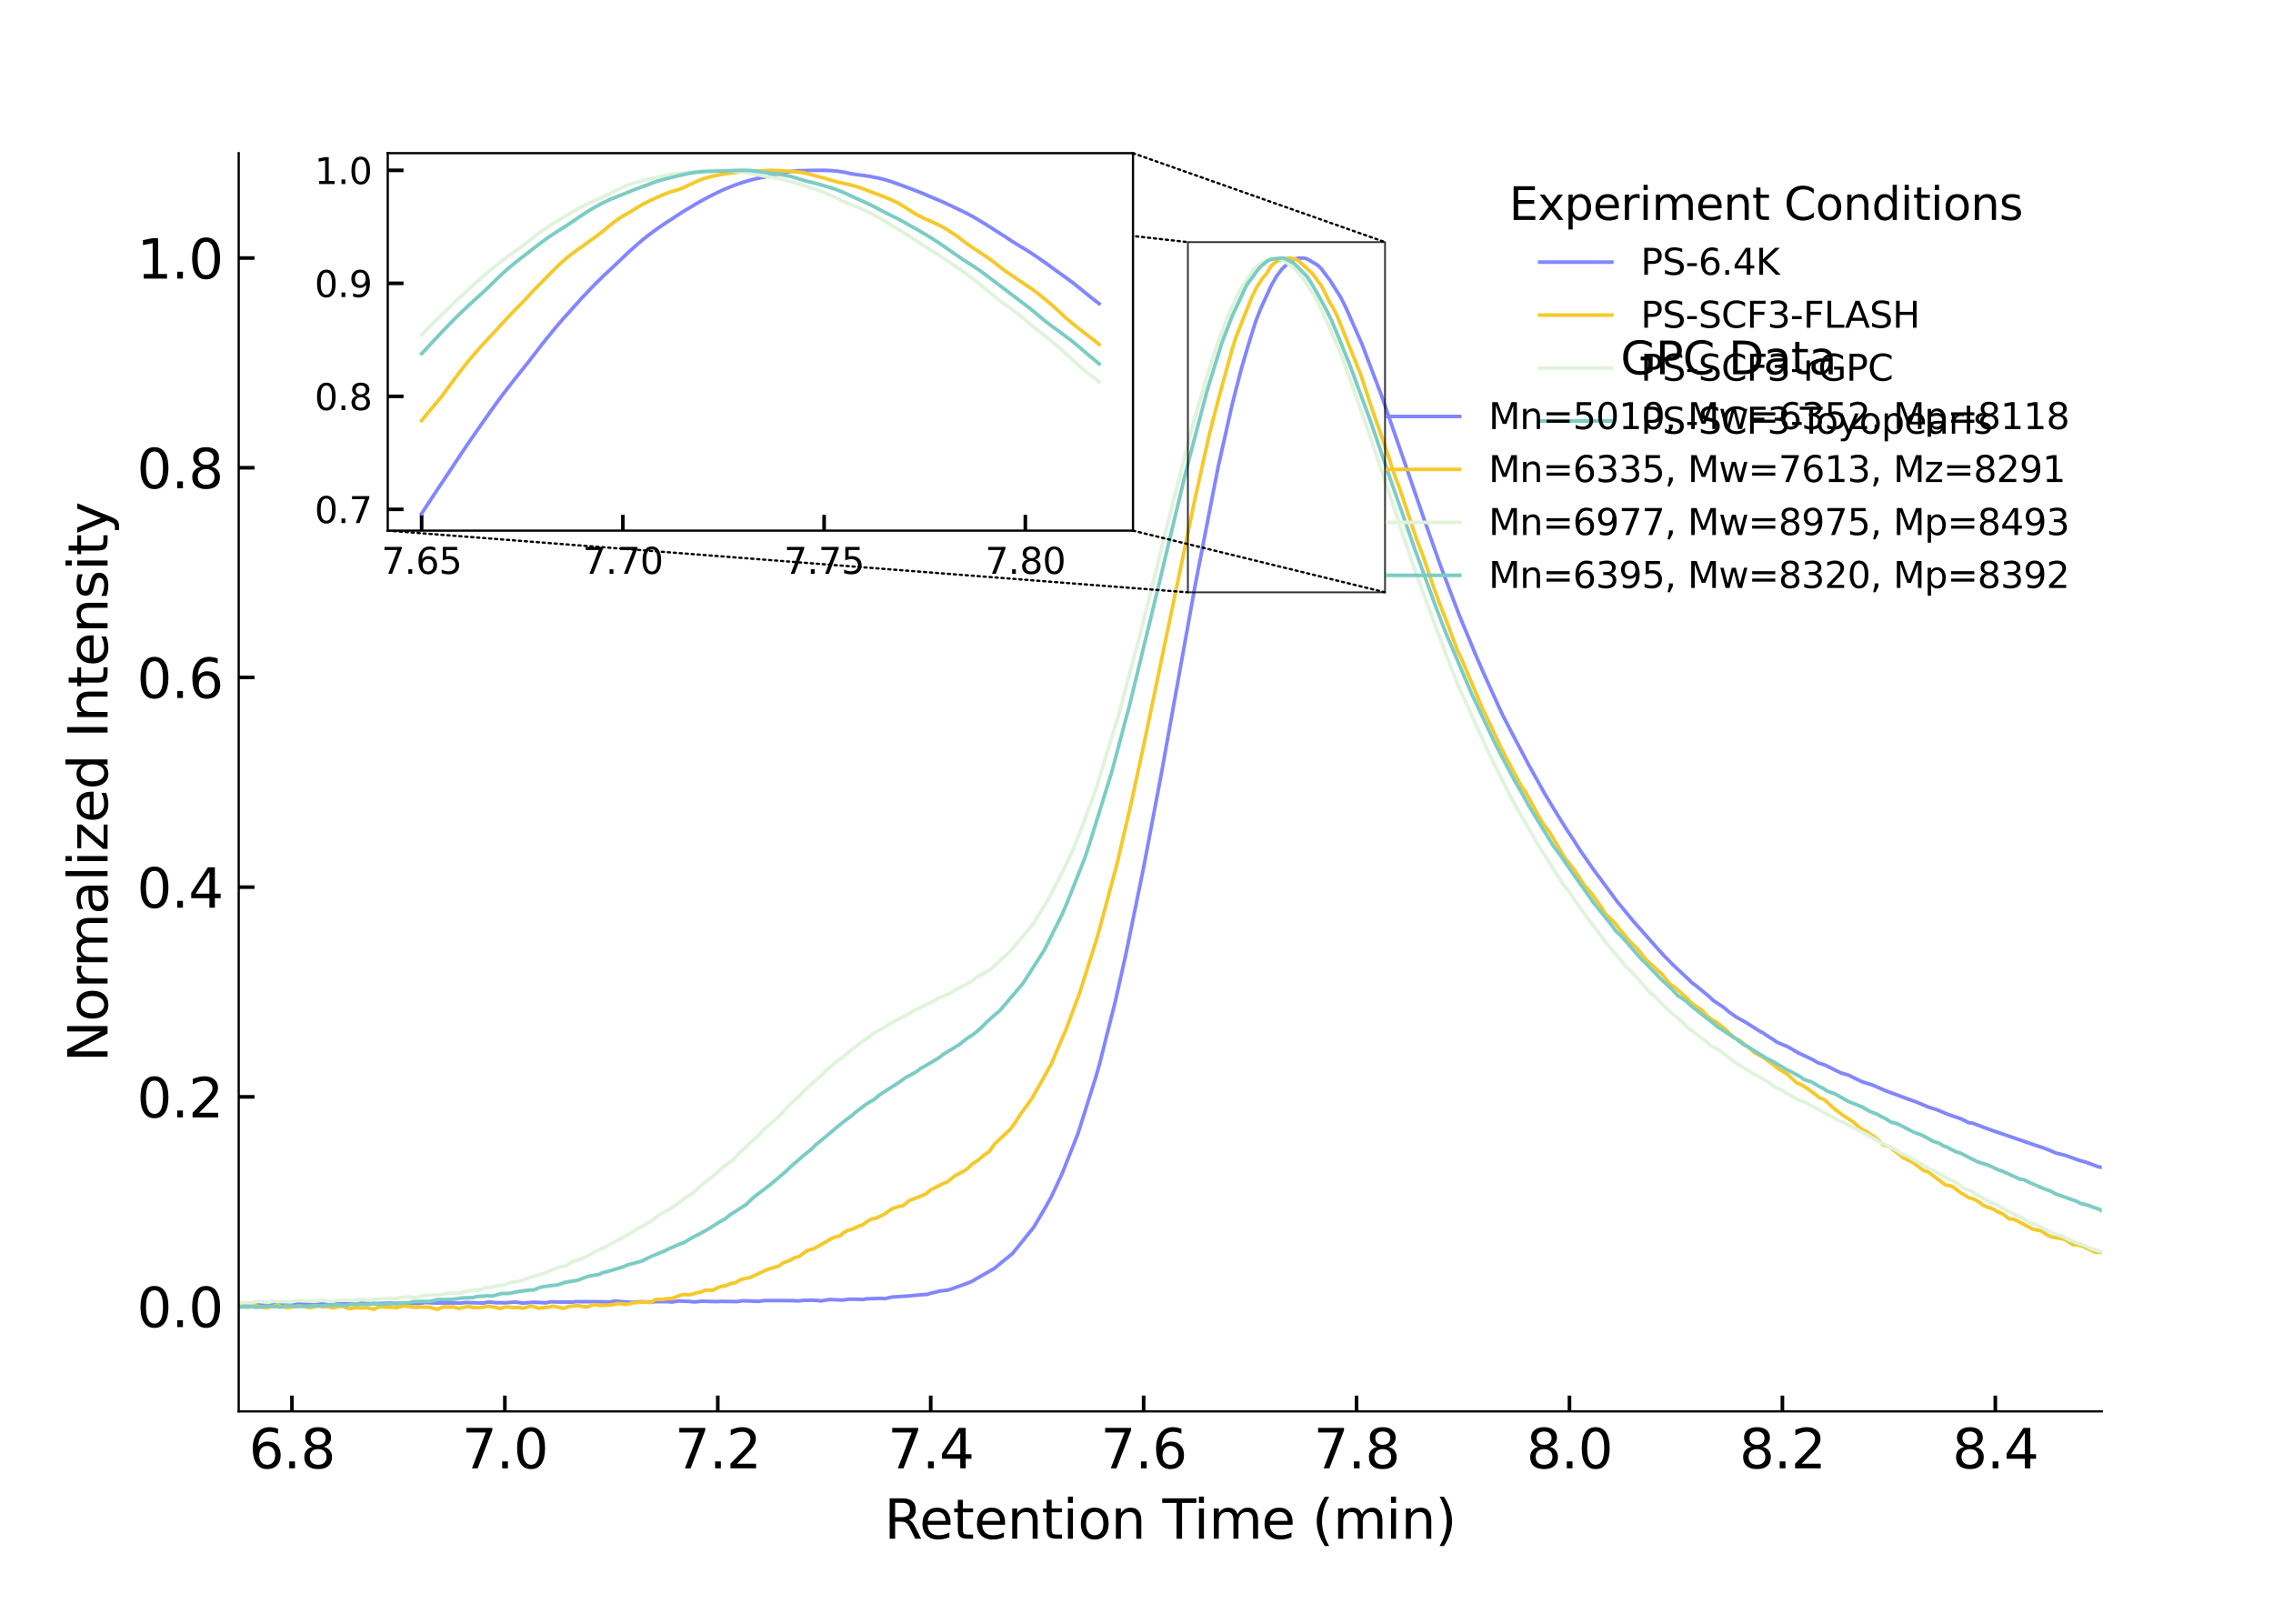 <?xml version="1.0" encoding="utf-8" standalone="no"?>
<!DOCTYPE svg PUBLIC "-//W3C//DTD SVG 1.1//EN"
  "http://www.w3.org/Graphics/SVG/1.1/DTD/svg11.dtd">
<svg xmlns:xlink="http://www.w3.org/1999/xlink" width="504pt" height="360pt" viewBox="0 0 504 360" xmlns="http://www.w3.org/2000/svg" version="1.1">
 <defs>
  <style type="text/css">*{stroke-linejoin: round; stroke-linecap: butt}</style>
 </defs>
 <g id="figure_1">
  <g id="patch_1">
   <path d="M 0 360 
L 504 360 
L 504 0 
L 0 0 
z
" style="fill: #ffffff"/>
  </g>
  <g id="axes_1">
   <g id="patch_2">
    <path d="M 52.93 312.92 
L 466.035 312.92 
L 466.035 33.96 
L 52.93 33.96 
z
" style="fill: #ffffff"/>
   </g>
   <g id="matplotlib.axis_1">
    <g id="xtick_1">
     <g id="line2d_1">
      <defs>
       <path id="mf142f9a86e" d="M 0 0 
L 0 -3.5 
" style="stroke: #000000; stroke-width: 0.8"/>
      </defs>
      <g>
       <use xlink:href="#mf142f9a86e" x="64.733" y="312.92" style="stroke: #000000; stroke-width: 0.8"/>
      </g>
     </g>
     <g id="text_1">
      <!-- 6.8 -->
      <g transform="translate(55.191 325.538) scale(0.12 -0.12)">
       <defs>
        <path id="DejaVuSans-36" d="M 2113 2584 
Q 1688 2584 1439 2293 
Q 1191 2003 1191 1497 
Q 1191 994 1439 701 
Q 1688 409 2113 409 
Q 2538 409 2786 701 
Q 3034 994 3034 1497 
Q 3034 2003 2786 2293 
Q 2538 2584 2113 2584 
z
M 3366 4563 
L 3366 3988 
Q 3128 4100 2886 4159 
Q 2644 4219 2406 4219 
Q 1781 4219 1451 3797 
Q 1122 3375 1075 2522 
Q 1259 2794 1537 2939 
Q 1816 3084 2150 3084 
Q 2853 3084 3261 2657 
Q 3669 2231 3669 1497 
Q 3669 778 3244 343 
Q 2819 -91 2113 -91 
Q 1303 -91 875 529 
Q 447 1150 447 2328 
Q 447 3434 972 4092 
Q 1497 4750 2381 4750 
Q 2619 4750 2861 4703 
Q 3103 4656 3366 4563 
z
" transform="scale(0.016)"/>
        <path id="DejaVuSans-2e" d="M 684 794 
L 1344 794 
L 1344 0 
L 684 0 
L 684 794 
z
" transform="scale(0.016)"/>
        <path id="DejaVuSans-38" d="M 2034 2216 
Q 1584 2216 1326 1975 
Q 1069 1734 1069 1313 
Q 1069 891 1326 650 
Q 1584 409 2034 409 
Q 2484 409 2743 651 
Q 3003 894 3003 1313 
Q 3003 1734 2745 1975 
Q 2488 2216 2034 2216 
z
M 1403 2484 
Q 997 2584 770 2862 
Q 544 3141 544 3541 
Q 544 4100 942 4425 
Q 1341 4750 2034 4750 
Q 2731 4750 3128 4425 
Q 3525 4100 3525 3541 
Q 3525 3141 3298 2862 
Q 3072 2584 2669 2484 
Q 3125 2378 3379 2068 
Q 3634 1759 3634 1313 
Q 3634 634 3220 271 
Q 2806 -91 2034 -91 
Q 1263 -91 848 271 
Q 434 634 434 1313 
Q 434 1759 690 2068 
Q 947 2378 1403 2484 
z
M 1172 3481 
Q 1172 3119 1398 2916 
Q 1625 2713 2034 2713 
Q 2441 2713 2670 2916 
Q 2900 3119 2900 3481 
Q 2900 3844 2670 4047 
Q 2441 4250 2034 4250 
Q 1625 4250 1398 4047 
Q 1172 3844 1172 3481 
z
" transform="scale(0.016)"/>
       </defs>
       <use xlink:href="#DejaVuSans-36"/>
       <use xlink:href="#DejaVuSans-2e" x="63.623"/>
       <use xlink:href="#DejaVuSans-38" x="95.41"/>
      </g>
     </g>
    </g>
    <g id="xtick_2">
     <g id="line2d_2">
      <g>
       <use xlink:href="#mf142f9a86e" x="111.945" y="312.92" style="stroke: #000000; stroke-width: 0.8"/>
      </g>
     </g>
     <g id="text_2">
      <!-- 7.0 -->
      <g transform="translate(102.403 325.538) scale(0.12 -0.12)">
       <defs>
        <path id="DejaVuSans-37" d="M 525 4666 
L 3525 4666 
L 3525 4397 
L 1831 0 
L 1172 0 
L 2766 4134 
L 525 4134 
L 525 4666 
z
" transform="scale(0.016)"/>
        <path id="DejaVuSans-30" d="M 2034 4250 
Q 1547 4250 1301 3770 
Q 1056 3291 1056 2328 
Q 1056 1369 1301 889 
Q 1547 409 2034 409 
Q 2525 409 2770 889 
Q 3016 1369 3016 2328 
Q 3016 3291 2770 3770 
Q 2525 4250 2034 4250 
z
M 2034 4750 
Q 2819 4750 3233 4129 
Q 3647 3509 3647 2328 
Q 3647 1150 3233 529 
Q 2819 -91 2034 -91 
Q 1250 -91 836 529 
Q 422 1150 422 2328 
Q 422 3509 836 4129 
Q 1250 4750 2034 4750 
z
" transform="scale(0.016)"/>
       </defs>
       <use xlink:href="#DejaVuSans-37"/>
       <use xlink:href="#DejaVuSans-2e" x="63.623"/>
       <use xlink:href="#DejaVuSans-30" x="95.41"/>
      </g>
     </g>
    </g>
    <g id="xtick_3">
     <g id="line2d_3">
      <g>
       <use xlink:href="#mf142f9a86e" x="159.157" y="312.92" style="stroke: #000000; stroke-width: 0.8"/>
      </g>
     </g>
     <g id="text_3">
      <!-- 7.2 -->
      <g transform="translate(149.615 325.538) scale(0.12 -0.12)">
       <defs>
        <path id="DejaVuSans-32" d="M 1228 531 
L 3431 531 
L 3431 0 
L 469 0 
L 469 531 
Q 828 903 1448 1529 
Q 2069 2156 2228 2338 
Q 2531 2678 2651 2914 
Q 2772 3150 2772 3378 
Q 2772 3750 2511 3984 
Q 2250 4219 1831 4219 
Q 1534 4219 1204 4116 
Q 875 4013 500 3803 
L 500 4441 
Q 881 4594 1212 4672 
Q 1544 4750 1819 4750 
Q 2544 4750 2975 4387 
Q 3406 4025 3406 3419 
Q 3406 3131 3298 2873 
Q 3191 2616 2906 2266 
Q 2828 2175 2409 1742 
Q 1991 1309 1228 531 
z
" transform="scale(0.016)"/>
       </defs>
       <use xlink:href="#DejaVuSans-37"/>
       <use xlink:href="#DejaVuSans-2e" x="63.623"/>
       <use xlink:href="#DejaVuSans-32" x="95.41"/>
      </g>
     </g>
    </g>
    <g id="xtick_4">
     <g id="line2d_4">
      <g>
       <use xlink:href="#mf142f9a86e" x="206.369" y="312.92" style="stroke: #000000; stroke-width: 0.8"/>
      </g>
     </g>
     <g id="text_4">
      <!-- 7.4 -->
      <g transform="translate(196.827 325.538) scale(0.12 -0.12)">
       <defs>
        <path id="DejaVuSans-34" d="M 2419 4116 
L 825 1625 
L 2419 1625 
L 2419 4116 
z
M 2253 4666 
L 3047 4666 
L 3047 1625 
L 3713 1625 
L 3713 1100 
L 3047 1100 
L 3047 0 
L 2419 0 
L 2419 1100 
L 313 1100 
L 313 1709 
L 2253 4666 
z
" transform="scale(0.016)"/>
       </defs>
       <use xlink:href="#DejaVuSans-37"/>
       <use xlink:href="#DejaVuSans-2e" x="63.623"/>
       <use xlink:href="#DejaVuSans-34" x="95.41"/>
      </g>
     </g>
    </g>
    <g id="xtick_5">
     <g id="line2d_5">
      <g>
       <use xlink:href="#mf142f9a86e" x="253.581" y="312.92" style="stroke: #000000; stroke-width: 0.8"/>
      </g>
     </g>
     <g id="text_5">
      <!-- 7.6 -->
      <g transform="translate(244.039 325.538) scale(0.12 -0.12)">
       <use xlink:href="#DejaVuSans-37"/>
       <use xlink:href="#DejaVuSans-2e" x="63.623"/>
       <use xlink:href="#DejaVuSans-36" x="95.41"/>
      </g>
     </g>
    </g>
    <g id="xtick_6">
     <g id="line2d_6">
      <g>
       <use xlink:href="#mf142f9a86e" x="300.793" y="312.92" style="stroke: #000000; stroke-width: 0.8"/>
      </g>
     </g>
     <g id="text_6">
      <!-- 7.8 -->
      <g transform="translate(291.251 325.538) scale(0.12 -0.12)">
       <use xlink:href="#DejaVuSans-37"/>
       <use xlink:href="#DejaVuSans-2e" x="63.623"/>
       <use xlink:href="#DejaVuSans-38" x="95.41"/>
      </g>
     </g>
    </g>
    <g id="xtick_7">
     <g id="line2d_7">
      <g>
       <use xlink:href="#mf142f9a86e" x="348.005" y="312.92" style="stroke: #000000; stroke-width: 0.8"/>
      </g>
     </g>
     <g id="text_7">
      <!-- 8.0 -->
      <g transform="translate(338.463 325.538) scale(0.12 -0.12)">
       <use xlink:href="#DejaVuSans-38"/>
       <use xlink:href="#DejaVuSans-2e" x="63.623"/>
       <use xlink:href="#DejaVuSans-30" x="95.41"/>
      </g>
     </g>
    </g>
    <g id="xtick_8">
     <g id="line2d_8">
      <g>
       <use xlink:href="#mf142f9a86e" x="395.217" y="312.92" style="stroke: #000000; stroke-width: 0.8"/>
      </g>
     </g>
     <g id="text_8">
      <!-- 8.2 -->
      <g transform="translate(385.675 325.538) scale(0.12 -0.12)">
       <use xlink:href="#DejaVuSans-38"/>
       <use xlink:href="#DejaVuSans-2e" x="63.623"/>
       <use xlink:href="#DejaVuSans-32" x="95.41"/>
      </g>
     </g>
    </g>
    <g id="xtick_9">
     <g id="line2d_9">
      <g>
       <use xlink:href="#mf142f9a86e" x="442.429" y="312.92" style="stroke: #000000; stroke-width: 0.8"/>
      </g>
     </g>
     <g id="text_9">
      <!-- 8.4 -->
      <g transform="translate(432.887 325.538) scale(0.12 -0.12)">
       <use xlink:href="#DejaVuSans-38"/>
       <use xlink:href="#DejaVuSans-2e" x="63.623"/>
       <use xlink:href="#DejaVuSans-34" x="95.41"/>
      </g>
     </g>
    </g>
    <g id="text_10">
     <!-- Retention Time (min) -->
     <g transform="translate(196.062 341.152) scale(0.12 -0.12)">
      <defs>
       <path id="DejaVuSans-52" d="M 2841 2188 
Q 3044 2119 3236 1894 
Q 3428 1669 3622 1275 
L 4263 0 
L 3584 0 
L 2988 1197 
Q 2756 1666 2539 1819 
Q 2322 1972 1947 1972 
L 1259 1972 
L 1259 0 
L 628 0 
L 628 4666 
L 2053 4666 
Q 2853 4666 3247 4331 
Q 3641 3997 3641 3322 
Q 3641 2881 3436 2590 
Q 3231 2300 2841 2188 
z
M 1259 4147 
L 1259 2491 
L 2053 2491 
Q 2509 2491 2742 2702 
Q 2975 2913 2975 3322 
Q 2975 3731 2742 3939 
Q 2509 4147 2053 4147 
L 1259 4147 
z
" transform="scale(0.016)"/>
       <path id="DejaVuSans-65" d="M 3597 1894 
L 3597 1613 
L 953 1613 
Q 991 1019 1311 708 
Q 1631 397 2203 397 
Q 2534 397 2845 478 
Q 3156 559 3463 722 
L 3463 178 
Q 3153 47 2828 -22 
Q 2503 -91 2169 -91 
Q 1331 -91 842 396 
Q 353 884 353 1716 
Q 353 2575 817 3079 
Q 1281 3584 2069 3584 
Q 2775 3584 3186 3129 
Q 3597 2675 3597 1894 
z
M 3022 2063 
Q 3016 2534 2758 2815 
Q 2500 3097 2075 3097 
Q 1594 3097 1305 2825 
Q 1016 2553 972 2059 
L 3022 2063 
z
" transform="scale(0.016)"/>
       <path id="DejaVuSans-74" d="M 1172 4494 
L 1172 3500 
L 2356 3500 
L 2356 3053 
L 1172 3053 
L 1172 1153 
Q 1172 725 1289 603 
Q 1406 481 1766 481 
L 2356 481 
L 2356 0 
L 1766 0 
Q 1100 0 847 248 
Q 594 497 594 1153 
L 594 3053 
L 172 3053 
L 172 3500 
L 594 3500 
L 594 4494 
L 1172 4494 
z
" transform="scale(0.016)"/>
       <path id="DejaVuSans-6e" d="M 3513 2113 
L 3513 0 
L 2938 0 
L 2938 2094 
Q 2938 2591 2744 2837 
Q 2550 3084 2163 3084 
Q 1697 3084 1428 2787 
Q 1159 2491 1159 1978 
L 1159 0 
L 581 0 
L 581 3500 
L 1159 3500 
L 1159 2956 
Q 1366 3272 1645 3428 
Q 1925 3584 2291 3584 
Q 2894 3584 3203 3211 
Q 3513 2838 3513 2113 
z
" transform="scale(0.016)"/>
       <path id="DejaVuSans-69" d="M 603 3500 
L 1178 3500 
L 1178 0 
L 603 0 
L 603 3500 
z
M 603 4863 
L 1178 4863 
L 1178 4134 
L 603 4134 
L 603 4863 
z
" transform="scale(0.016)"/>
       <path id="DejaVuSans-6f" d="M 1959 3097 
Q 1497 3097 1228 2736 
Q 959 2375 959 1747 
Q 959 1119 1226 758 
Q 1494 397 1959 397 
Q 2419 397 2687 759 
Q 2956 1122 2956 1747 
Q 2956 2369 2687 2733 
Q 2419 3097 1959 3097 
z
M 1959 3584 
Q 2709 3584 3137 3096 
Q 3566 2609 3566 1747 
Q 3566 888 3137 398 
Q 2709 -91 1959 -91 
Q 1206 -91 779 398 
Q 353 888 353 1747 
Q 353 2609 779 3096 
Q 1206 3584 1959 3584 
z
" transform="scale(0.016)"/>
       <path id="DejaVuSans-20" transform="scale(0.016)"/>
       <path id="DejaVuSans-54" d="M -19 4666 
L 3928 4666 
L 3928 4134 
L 2272 4134 
L 2272 0 
L 1638 0 
L 1638 4134 
L -19 4134 
L -19 4666 
z
" transform="scale(0.016)"/>
       <path id="DejaVuSans-6d" d="M 3328 2828 
Q 3544 3216 3844 3400 
Q 4144 3584 4550 3584 
Q 5097 3584 5394 3201 
Q 5691 2819 5691 2113 
L 5691 0 
L 5113 0 
L 5113 2094 
Q 5113 2597 4934 2840 
Q 4756 3084 4391 3084 
Q 3944 3084 3684 2787 
Q 3425 2491 3425 1978 
L 3425 0 
L 2847 0 
L 2847 2094 
Q 2847 2600 2669 2842 
Q 2491 3084 2119 3084 
Q 1678 3084 1418 2786 
Q 1159 2488 1159 1978 
L 1159 0 
L 581 0 
L 581 3500 
L 1159 3500 
L 1159 2956 
Q 1356 3278 1631 3431 
Q 1906 3584 2284 3584 
Q 2666 3584 2933 3390 
Q 3200 3197 3328 2828 
z
" transform="scale(0.016)"/>
       <path id="DejaVuSans-28" d="M 1984 4856 
Q 1566 4138 1362 3434 
Q 1159 2731 1159 2009 
Q 1159 1288 1364 580 
Q 1569 -128 1984 -844 
L 1484 -844 
Q 1016 -109 783 600 
Q 550 1309 550 2009 
Q 550 2706 781 3412 
Q 1013 4119 1484 4856 
L 1984 4856 
z
" transform="scale(0.016)"/>
       <path id="DejaVuSans-29" d="M 513 4856 
L 1013 4856 
Q 1481 4119 1714 3412 
Q 1947 2706 1947 2009 
Q 1947 1309 1714 600 
Q 1481 -109 1013 -844 
L 513 -844 
Q 928 -128 1133 580 
Q 1338 1288 1338 2009 
Q 1338 2731 1133 3434 
Q 928 4138 513 4856 
z
" transform="scale(0.016)"/>
      </defs>
      <use xlink:href="#DejaVuSans-52"/>
      <use xlink:href="#DejaVuSans-65" x="64.982"/>
      <use xlink:href="#DejaVuSans-74" x="126.506"/>
      <use xlink:href="#DejaVuSans-65" x="165.715"/>
      <use xlink:href="#DejaVuSans-6e" x="227.238"/>
      <use xlink:href="#DejaVuSans-74" x="290.617"/>
      <use xlink:href="#DejaVuSans-69" x="329.826"/>
      <use xlink:href="#DejaVuSans-6f" x="357.609"/>
      <use xlink:href="#DejaVuSans-6e" x="418.791"/>
      <use xlink:href="#DejaVuSans-20" x="482.17"/>
      <use xlink:href="#DejaVuSans-54" x="513.957"/>
      <use xlink:href="#DejaVuSans-69" x="571.916"/>
      <use xlink:href="#DejaVuSans-6d" x="599.699"/>
      <use xlink:href="#DejaVuSans-65" x="697.111"/>
      <use xlink:href="#DejaVuSans-20" x="758.635"/>
      <use xlink:href="#DejaVuSans-28" x="790.422"/>
      <use xlink:href="#DejaVuSans-6d" x="829.436"/>
      <use xlink:href="#DejaVuSans-69" x="926.848"/>
      <use xlink:href="#DejaVuSans-6e" x="954.631"/>
      <use xlink:href="#DejaVuSans-29" x="1018.01"/>
     </g>
    </g>
   </g>
   <g id="matplotlib.axis_2">
    <g id="ytick_1">
     <g id="line2d_10">
      <defs>
       <path id="mb990200fe2" d="M 0 0 
L 3.5 0 
" style="stroke: #000000; stroke-width: 0.8"/>
      </defs>
      <g>
       <use xlink:href="#mb990200fe2" x="52.93" y="289.673" style="stroke: #000000; stroke-width: 0.8"/>
      </g>
     </g>
     <g id="text_11">
      <!-- 0.0 -->
      <g transform="translate(30.346 294.232) scale(0.12 -0.12)">
       <use xlink:href="#DejaVuSans-30"/>
       <use xlink:href="#DejaVuSans-2e" x="63.623"/>
       <use xlink:href="#DejaVuSans-30" x="95.41"/>
      </g>
     </g>
    </g>
    <g id="ytick_2">
     <g id="line2d_11">
      <g>
       <use xlink:href="#mb990200fe2" x="52.93" y="243.18" style="stroke: #000000; stroke-width: 0.8"/>
      </g>
     </g>
     <g id="text_12">
      <!-- 0.2 -->
      <g transform="translate(30.346 247.739) scale(0.12 -0.12)">
       <use xlink:href="#DejaVuSans-30"/>
       <use xlink:href="#DejaVuSans-2e" x="63.623"/>
       <use xlink:href="#DejaVuSans-32" x="95.41"/>
      </g>
     </g>
    </g>
    <g id="ytick_3">
     <g id="line2d_12">
      <g>
       <use xlink:href="#mb990200fe2" x="52.93" y="196.687" style="stroke: #000000; stroke-width: 0.8"/>
      </g>
     </g>
     <g id="text_13">
      <!-- 0.4 -->
      <g transform="translate(30.346 201.246) scale(0.12 -0.12)">
       <use xlink:href="#DejaVuSans-30"/>
       <use xlink:href="#DejaVuSans-2e" x="63.623"/>
       <use xlink:href="#DejaVuSans-34" x="95.41"/>
      </g>
     </g>
    </g>
    <g id="ytick_4">
     <g id="line2d_13">
      <g>
       <use xlink:href="#mb990200fe2" x="52.93" y="150.193" style="stroke: #000000; stroke-width: 0.8"/>
      </g>
     </g>
     <g id="text_14">
      <!-- 0.6 -->
      <g transform="translate(30.346 154.752) scale(0.12 -0.12)">
       <use xlink:href="#DejaVuSans-30"/>
       <use xlink:href="#DejaVuSans-2e" x="63.623"/>
       <use xlink:href="#DejaVuSans-36" x="95.41"/>
      </g>
     </g>
    </g>
    <g id="ytick_5">
     <g id="line2d_14">
      <g>
       <use xlink:href="#mb990200fe2" x="52.93" y="103.7" style="stroke: #000000; stroke-width: 0.8"/>
      </g>
     </g>
     <g id="text_15">
      <!-- 0.8 -->
      <g transform="translate(30.346 108.259) scale(0.12 -0.12)">
       <use xlink:href="#DejaVuSans-30"/>
       <use xlink:href="#DejaVuSans-2e" x="63.623"/>
       <use xlink:href="#DejaVuSans-38" x="95.41"/>
      </g>
     </g>
    </g>
    <g id="ytick_6">
     <g id="line2d_15">
      <g>
       <use xlink:href="#mb990200fe2" x="52.93" y="57.207" style="stroke: #000000; stroke-width: 0.8"/>
      </g>
     </g>
     <g id="text_16">
      <!-- 1.0 -->
      <g transform="translate(30.346 61.766) scale(0.12 -0.12)">
       <defs>
        <path id="DejaVuSans-31" d="M 794 531 
L 1825 531 
L 1825 4091 
L 703 3866 
L 703 4441 
L 1819 4666 
L 2450 4666 
L 2450 531 
L 3481 531 
L 3481 0 
L 794 0 
L 794 531 
z
" transform="scale(0.016)"/>
       </defs>
       <use xlink:href="#DejaVuSans-31"/>
       <use xlink:href="#DejaVuSans-2e" x="63.623"/>
       <use xlink:href="#DejaVuSans-30" x="95.41"/>
      </g>
     </g>
    </g>
    <g id="text_17">
     <!-- Normalized Intensity -->
     <g transform="translate(23.851 235.488) rotate(-90) scale(0.12 -0.12)">
      <defs>
       <path id="DejaVuSans-4e" d="M 628 4666 
L 1478 4666 
L 3547 763 
L 3547 4666 
L 4159 4666 
L 4159 0 
L 3309 0 
L 1241 3903 
L 1241 0 
L 628 0 
L 628 4666 
z
" transform="scale(0.016)"/>
       <path id="DejaVuSans-72" d="M 2631 2963 
Q 2534 3019 2420 3045 
Q 2306 3072 2169 3072 
Q 1681 3072 1420 2755 
Q 1159 2438 1159 1844 
L 1159 0 
L 581 0 
L 581 3500 
L 1159 3500 
L 1159 2956 
Q 1341 3275 1631 3429 
Q 1922 3584 2338 3584 
Q 2397 3584 2469 3576 
Q 2541 3569 2628 3553 
L 2631 2963 
z
" transform="scale(0.016)"/>
       <path id="DejaVuSans-61" d="M 2194 1759 
Q 1497 1759 1228 1600 
Q 959 1441 959 1056 
Q 959 750 1161 570 
Q 1363 391 1709 391 
Q 2188 391 2477 730 
Q 2766 1069 2766 1631 
L 2766 1759 
L 2194 1759 
z
M 3341 1997 
L 3341 0 
L 2766 0 
L 2766 531 
Q 2569 213 2275 61 
Q 1981 -91 1556 -91 
Q 1019 -91 701 211 
Q 384 513 384 1019 
Q 384 1609 779 1909 
Q 1175 2209 1959 2209 
L 2766 2209 
L 2766 2266 
Q 2766 2663 2505 2880 
Q 2244 3097 1772 3097 
Q 1472 3097 1187 3025 
Q 903 2953 641 2809 
L 641 3341 
Q 956 3463 1253 3523 
Q 1550 3584 1831 3584 
Q 2591 3584 2966 3190 
Q 3341 2797 3341 1997 
z
" transform="scale(0.016)"/>
       <path id="DejaVuSans-6c" d="M 603 4863 
L 1178 4863 
L 1178 0 
L 603 0 
L 603 4863 
z
" transform="scale(0.016)"/>
       <path id="DejaVuSans-7a" d="M 353 3500 
L 3084 3500 
L 3084 2975 
L 922 459 
L 3084 459 
L 3084 0 
L 275 0 
L 275 525 
L 2438 3041 
L 353 3041 
L 353 3500 
z
" transform="scale(0.016)"/>
       <path id="DejaVuSans-64" d="M 2906 2969 
L 2906 4863 
L 3481 4863 
L 3481 0 
L 2906 0 
L 2906 525 
Q 2725 213 2448 61 
Q 2172 -91 1784 -91 
Q 1150 -91 751 415 
Q 353 922 353 1747 
Q 353 2572 751 3078 
Q 1150 3584 1784 3584 
Q 2172 3584 2448 3432 
Q 2725 3281 2906 2969 
z
M 947 1747 
Q 947 1113 1208 752 
Q 1469 391 1925 391 
Q 2381 391 2643 752 
Q 2906 1113 2906 1747 
Q 2906 2381 2643 2742 
Q 2381 3103 1925 3103 
Q 1469 3103 1208 2742 
Q 947 2381 947 1747 
z
" transform="scale(0.016)"/>
       <path id="DejaVuSans-49" d="M 628 4666 
L 1259 4666 
L 1259 0 
L 628 0 
L 628 4666 
z
" transform="scale(0.016)"/>
       <path id="DejaVuSans-73" d="M 2834 3397 
L 2834 2853 
Q 2591 2978 2328 3040 
Q 2066 3103 1784 3103 
Q 1356 3103 1142 2972 
Q 928 2841 928 2578 
Q 928 2378 1081 2264 
Q 1234 2150 1697 2047 
L 1894 2003 
Q 2506 1872 2764 1633 
Q 3022 1394 3022 966 
Q 3022 478 2636 193 
Q 2250 -91 1575 -91 
Q 1294 -91 989 -36 
Q 684 19 347 128 
L 347 722 
Q 666 556 975 473 
Q 1284 391 1588 391 
Q 1994 391 2212 530 
Q 2431 669 2431 922 
Q 2431 1156 2273 1281 
Q 2116 1406 1581 1522 
L 1381 1569 
Q 847 1681 609 1914 
Q 372 2147 372 2553 
Q 372 3047 722 3315 
Q 1072 3584 1716 3584 
Q 2034 3584 2315 3537 
Q 2597 3491 2834 3397 
z
" transform="scale(0.016)"/>
       <path id="DejaVuSans-79" d="M 2059 -325 
Q 1816 -950 1584 -1140 
Q 1353 -1331 966 -1331 
L 506 -1331 
L 506 -850 
L 844 -850 
Q 1081 -850 1212 -737 
Q 1344 -625 1503 -206 
L 1606 56 
L 191 3500 
L 800 3500 
L 1894 763 
L 2988 3500 
L 3597 3500 
L 2059 -325 
z
" transform="scale(0.016)"/>
      </defs>
      <use xlink:href="#DejaVuSans-4e"/>
      <use xlink:href="#DejaVuSans-6f" x="74.805"/>
      <use xlink:href="#DejaVuSans-72" x="135.986"/>
      <use xlink:href="#DejaVuSans-6d" x="175.35"/>
      <use xlink:href="#DejaVuSans-61" x="272.762"/>
      <use xlink:href="#DejaVuSans-6c" x="334.041"/>
      <use xlink:href="#DejaVuSans-69" x="361.824"/>
      <use xlink:href="#DejaVuSans-7a" x="389.607"/>
      <use xlink:href="#DejaVuSans-65" x="442.098"/>
      <use xlink:href="#DejaVuSans-64" x="503.621"/>
      <use xlink:href="#DejaVuSans-20" x="567.098"/>
      <use xlink:href="#DejaVuSans-49" x="598.885"/>
      <use xlink:href="#DejaVuSans-6e" x="628.377"/>
      <use xlink:href="#DejaVuSans-74" x="691.756"/>
      <use xlink:href="#DejaVuSans-65" x="730.965"/>
      <use xlink:href="#DejaVuSans-6e" x="792.488"/>
      <use xlink:href="#DejaVuSans-73" x="855.867"/>
      <use xlink:href="#DejaVuSans-69" x="907.967"/>
      <use xlink:href="#DejaVuSans-74" x="935.75"/>
      <use xlink:href="#DejaVuSans-79" x="974.959"/>
     </g>
    </g>
   </g>
   <g id="line2d_16">
    <path d="M 52.536 289.096 
L 55.291 289.14 
L 56.077 289.044 
L 57.257 288.974 
L 58.045 288.922 
L 60.012 289.219 
L 60.798 289.044 
L 63.158 289.044 
L 65.519 289.053 
L 66.699 288.957 
L 70.24 289.026 
L 72.209 289 
L 73.781 289.158 
L 75.75 288.992 
L 76.536 289.044 
L 78.111 289.088 
L 78.897 289.184 
L 80.077 288.939 
L 81.257 288.965 
L 82.043 289.053 
L 84.012 289 
L 86.764 288.913 
L 87.945 289.026 
L 91.094 288.922 
L 92.274 288.992 
L 93.06 288.992 
L 94.24 288.773 
L 96.207 288.887 
L 100.928 288.878 
L 102.108 288.913 
L 103.289 288.773 
L 107.224 288.904 
L 108.404 288.659 
L 109.19 288.738 
L 109.979 288.825 
L 111.945 288.843 
L 114.306 288.677 
L 115.88 288.913 
L 118.241 288.721 
L 120.207 288.799 
L 120.993 288.86 
L 122.173 288.616 
L 124.142 288.677 
L 126.895 288.694 
L 127.683 288.589 
L 132.404 288.607 
L 133.976 288.642 
L 135.157 288.668 
L 136.337 288.458 
L 139.486 288.712 
L 140.272 288.712 
L 142.239 288.598 
L 144.207 288.703 
L 145.388 288.589 
L 148.14 288.589 
L 148.929 288.677 
L 150.501 288.441 
L 152.861 288.537 
L 154.042 288.659 
L 155.616 288.485 
L 158.763 288.581 
L 159.943 288.528 
L 163.484 288.572 
L 164.664 288.388 
L 168.205 288.528 
L 169.385 288.353 
L 173.321 288.345 
L 176.075 288.371 
L 176.862 288.441 
L 178.042 288.31 
L 180.008 288.275 
L 181.188 288.31 
L 181.977 288.441 
L 183.943 288.109 
L 186.698 288.248 
L 188.27 288.056 
L 189.845 288.056 
L 191.419 288.109 
L 192.205 287.951 
L 195.352 287.855 
L 196.141 287.943 
L 197.713 287.575 
L 201.648 287.313 
L 204.008 287.077 
L 205.583 286.981 
L 206.369 286.719 
L 207.549 286.465 
L 208.335 286.247 
L 210.304 286.011 
L 214.631 284.455 
L 215.417 284.131 
L 220.533 281.186 
L 222.107 279.866 
L 224.468 277.96 
L 229.189 272.121 
L 231.55 268.135 
L 233.122 265.311 
L 235.482 260.268 
L 239.023 251.325 
L 242.958 238.869 
L 243.744 236.15 
L 247.285 222.077 
L 249.646 211.552 
L 253.581 192.304 
L 257.516 171.517 
L 264.99 129.865 
L 270.105 103.501 
L 273.252 89.506 
L 275.221 81.84 
L 276.793 76.481 
L 278.367 71.438 
L 279.548 68.387 
L 281.908 63.247 
L 283.089 61.193 
L 284.269 59.628 
L 285.055 58.885 
L 286.235 57.967 
L 287.024 57.443 
L 287.81 57.259 
L 288.99 57.207 
L 289.776 57.381 
L 292.137 58.763 
L 292.925 59.523 
L 294.892 62.128 
L 297.252 65.869 
L 298.432 68.229 
L 301.973 76.237 
L 306.3 87.635 
L 311.81 103.553 
L 315.743 115.048 
L 319.284 125.083 
L 321.252 130.302 
L 323.613 136.525 
L 325.185 140.302 
L 327.546 145.992 
L 329.12 149.602 
L 333.055 158.265 
L 335.416 162.854 
L 338.957 169.568 
L 340.529 172.382 
L 342.498 175.949 
L 345.25 180.503 
L 347.611 184.288 
L 348.399 185.416 
L 350.366 188.519 
L 353.12 192.496 
L 358.628 199.944 
L 362.169 204.253 
L 367.284 210.022 
L 368.856 211.771 
L 370.825 213.79 
L 374.366 217.094 
L 375.152 217.89 
L 375.938 218.44 
L 379.087 221.045 
L 379.873 221.814 
L 382.234 223.37 
L 383.414 224.376 
L 384.989 225.503 
L 386.955 226.578 
L 390.102 228.58 
L 390.89 228.974 
L 391.676 229.533 
L 393.251 230.521 
L 394.037 231.072 
L 396.397 232.077 
L 398.758 233.44 
L 401.905 234.918 
L 403.085 235.608 
L 403.873 235.871 
L 404.659 236.141 
L 408.2 237.881 
L 409.775 238.327 
L 412.921 239.857 
L 414.496 240.337 
L 415.282 240.582 
L 418.037 241.806 
L 420.789 242.82 
L 423.15 243.703 
L 424.724 244.253 
L 426.691 245.066 
L 427.479 245.416 
L 429.446 246.028 
L 431.806 247.016 
L 434.953 248.108 
L 436.527 248.921 
L 437.314 249.009 
L 438.494 249.42 
L 439.674 249.883 
L 442.429 250.871 
L 451.477 253.974 
L 452.657 254.341 
L 454.626 255.101 
L 455.807 255.626 
L 457.773 256.107 
L 461.314 257.348 
L 462.494 257.654 
L 465.249 258.685 
L 466.035 258.825 
L 466.429 259 
L 466.429 259 
" clip-path="url(#p9aec617646)" style="fill: none; stroke: #8286ff; stroke-width: 0.8; stroke-linecap: square"/>
   </g>
   <g id="line2d_17">
    <path d="M 52.536 289.355 
L 54.896 289.842 
L 56.471 289.448 
L 58.437 289.898 
L 59.226 289.917 
L 60.798 289.58 
L 61.586 289.336 
L 62.372 289.673 
L 63.947 289.936 
L 66.308 289.523 
L 67.488 289.673 
L 68.668 289.954 
L 70.635 289.523 
L 71.421 289.767 
L 72.601 289.673 
L 73.781 289.973 
L 74.961 289.692 
L 76.142 289.655 
L 76.536 289.767 
L 76.93 290.011 
L 77.716 290.142 
L 78.502 289.973 
L 78.897 289.861 
L 80.077 290.029 
L 80.863 289.973 
L 81.257 289.917 
L 82.043 290.086 
L 82.832 290.292 
L 84.012 289.767 
L 84.404 289.692 
L 85.584 289.842 
L 86.373 289.804 
L 87.945 289.936 
L 89.519 289.505 
L 91.486 289.767 
L 92.274 289.861 
L 93.06 289.767 
L 94.635 289.823 
L 95.421 289.861 
L 96.995 290.292 
L 98.176 289.786 
L 98.567 289.73 
L 99.356 289.823 
L 100.536 289.748 
L 101.322 289.973 
L 101.717 290.104 
L 102.897 289.823 
L 103.683 289.673 
L 104.469 289.73 
L 104.863 289.898 
L 106.438 289.936 
L 108.404 289.598 
L 109.19 289.73 
L 110.37 289.973 
L 110.765 290.086 
L 111.159 290.067 
L 111.945 289.767 
L 112.731 289.767 
L 113.911 289.917 
L 115.092 289.861 
L 115.88 290.067 
L 117.847 289.542 
L 119.421 290.048 
L 121.782 289.786 
L 122.568 289.598 
L 124.142 289.898 
L 124.928 290.086 
L 125.323 289.992 
L 126.109 289.636 
L 128.075 289.467 
L 129.255 289.655 
L 130.044 289.804 
L 131.616 289.242 
L 132.404 289.336 
L 133.19 289.43 
L 135.157 289.355 
L 136.337 289.186 
L 136.731 289.018 
L 137.517 289.055 
L 138.698 289.186 
L 139.878 289.018 
L 140.272 288.849 
L 141.847 288.718 
L 142.633 288.624 
L 144.207 288.793 
L 145.388 288.118 
L 146.174 288.081 
L 146.96 288.099 
L 148.14 287.912 
L 148.929 287.893 
L 150.895 287.163 
L 151.681 286.994 
L 152.469 287.069 
L 153.256 287.013 
L 154.436 286.638 
L 155.222 286.507 
L 156.402 286.057 
L 157.191 286.02 
L 157.977 286.113 
L 158.763 285.682 
L 159.551 285.308 
L 161.123 284.989 
L 161.912 284.633 
L 163.092 284.352 
L 164.272 283.696 
L 165.059 283.49 
L 166.239 283.265 
L 167.419 282.741 
L 168.994 281.991 
L 169.78 281.617 
L 170.566 281.317 
L 172.535 280.773 
L 173.715 279.968 
L 175.287 279.387 
L 176.075 278.881 
L 177.256 278.544 
L 178.828 277.345 
L 179.616 277.082 
L 180.402 276.876 
L 182.763 275.546 
L 184.729 274.403 
L 186.304 273.953 
L 187.09 273.26 
L 188.27 272.66 
L 188.665 272.642 
L 190.631 271.761 
L 191.025 271.705 
L 191.811 271.143 
L 192.6 270.599 
L 193.386 270.225 
L 194.172 270.131 
L 196.141 269.175 
L 197.713 268.032 
L 198.501 267.733 
L 200.073 267.32 
L 200.468 267.133 
L 201.648 266.177 
L 202.434 265.859 
L 203.222 265.559 
L 204.403 265.091 
L 205.189 264.791 
L 206.369 263.779 
L 207.549 263.217 
L 208.73 262.617 
L 209.516 262.224 
L 209.91 262.13 
L 211.876 260.594 
L 212.665 260.182 
L 213.845 259.601 
L 214.631 259.001 
L 215.417 258.196 
L 216.992 257.146 
L 218.172 256.097 
L 219.352 255.329 
L 220.533 253.643 
L 224.073 250.307 
L 224.86 249.239 
L 226.434 246.785 
L 227.614 245.23 
L 228.795 243.543 
L 229.975 241.464 
L 230.761 240.115 
L 232.73 236.536 
L 233.122 235.936 
L 233.91 234.006 
L 235.09 231.177 
L 236.271 228.498 
L 239.417 220.085 
L 243.353 207.588 
L 247.679 191.549 
L 249.254 184.785 
L 250.826 178.021 
L 253.581 165.318 
L 264.99 110.513 
L 268.139 96.366 
L 270.105 88.722 
L 273.252 77.292 
L 274.04 74.8 
L 277.581 65.826 
L 278.762 63.483 
L 279.942 61.685 
L 280.728 60.804 
L 281.908 58.93 
L 282.694 58.237 
L 283.483 57.788 
L 284.663 57.375 
L 285.843 57.207 
L 287.415 57.525 
L 287.81 57.713 
L 290.956 60.598 
L 292.925 63.259 
L 293.711 64.739 
L 294.892 67.156 
L 295.678 68.392 
L 296.466 70.004 
L 299.218 76.843 
L 300.793 80.721 
L 301.579 82.67 
L 302.759 86.192 
L 303.548 88.666 
L 307.875 101.182 
L 309.055 104.835 
L 310.63 109.107 
L 314.171 119.75 
L 315.351 122.729 
L 318.103 130.823 
L 319.284 133.99 
L 320.858 138.018 
L 323.219 144.37 
L 324.005 145.925 
L 328.726 157.167 
L 329.514 158.704 
L 333.055 166.236 
L 337.382 174.424 
L 338.168 175.435 
L 341.317 181.188 
L 342.103 182.555 
L 343.678 184.616 
L 346.825 189.994 
L 347.611 190.987 
L 348.791 192.486 
L 349.58 193.573 
L 351.152 196.083 
L 352.726 197.863 
L 355.087 201.124 
L 355.873 202.491 
L 358.233 204.796 
L 359.022 205.901 
L 359.808 206.782 
L 361.383 208.749 
L 362.955 210.211 
L 363.743 211.166 
L 364.923 212.722 
L 365.709 213.434 
L 366.496 214.108 
L 368.07 215.607 
L 368.464 215.907 
L 370.431 218.343 
L 371.217 218.755 
L 372.397 219.804 
L 373.577 220.891 
L 374.366 221.622 
L 375.152 222.465 
L 377.512 224.057 
L 378.299 225.088 
L 379.479 226.006 
L 380.659 226.662 
L 383.02 228.592 
L 384.2 229.922 
L 384.989 230.259 
L 385.775 230.709 
L 387.741 232.245 
L 388.529 232.92 
L 388.921 233.332 
L 390.102 233.95 
L 391.282 234.625 
L 394.431 237.042 
L 395.217 237.492 
L 396.397 238.204 
L 397.183 238.972 
L 398.364 240.058 
L 399.544 240.564 
L 400.724 241.295 
L 402.693 242.757 
L 403.479 243.431 
L 404.265 243.656 
L 405.445 244.593 
L 406.234 245.417 
L 408.595 247.235 
L 410.955 248.771 
L 412.135 249.839 
L 412.527 250.176 
L 414.102 251.038 
L 416.068 252.368 
L 417.643 253.886 
L 418.823 254.205 
L 419.217 254.411 
L 420.398 255.423 
L 421.184 255.985 
L 421.97 256.659 
L 424.33 257.84 
L 426.299 259.357 
L 426.691 259.582 
L 427.479 259.788 
L 431.412 262.73 
L 432.201 262.824 
L 432.987 263.105 
L 434.953 264.585 
L 435.347 264.753 
L 436.527 265.522 
L 437.314 265.747 
L 438.102 266.065 
L 438.888 266.552 
L 439.674 267.189 
L 440.854 267.714 
L 441.249 267.751 
L 442.035 268.126 
L 442.823 268.613 
L 444.004 269.1 
L 445.576 270.262 
L 446.364 270.262 
L 447.544 270.805 
L 450.691 272.492 
L 452.657 272.923 
L 453.838 273.766 
L 455.018 274.272 
L 457.379 274.684 
L 458.167 275.002 
L 459.739 276.014 
L 460.134 275.921 
L 460.92 276.07 
L 461.708 276.277 
L 464.069 277.401 
L 464.46 277.607 
L 465.641 277.644 
L 466.429 277.869 
L 466.429 277.869 
" clip-path="url(#p9aec617646)" style="fill: none; stroke: #f5c92a; stroke-width: 0.8; stroke-linecap: square"/>
   </g>
   <g id="line2d_18">
    <path d="M 52.536 288.751 
L 53.324 288.833 
L 54.11 288.822 
L 55.685 288.857 
L 57.257 288.538 
L 59.618 288.739 
L 60.406 288.526 
L 63.947 288.632 
L 64.339 288.68 
L 65.913 288.36 
L 69.848 288.514 
L 71.421 288.325 
L 72.209 288.419 
L 72.995 288.549 
L 73.781 288.549 
L 74.57 288.325 
L 76.536 288.254 
L 77.322 288.254 
L 78.502 288.396 
L 79.291 288.112 
L 80.471 288.112 
L 81.257 288.206 
L 85.978 287.851 
L 87.553 287.911 
L 88.733 287.686 
L 89.914 287.579 
L 90.7 287.497 
L 91.486 287.627 
L 92.274 287.721 
L 93.846 287.224 
L 97.781 287.047 
L 98.567 286.834 
L 99.748 286.751 
L 101.717 286.716 
L 103.683 286.231 
L 105.257 286.03 
L 106.043 286.065 
L 106.83 285.805 
L 107.618 285.474 
L 108.798 285.403 
L 109.584 285.237 
L 110.37 285.059 
L 111.551 284.965 
L 113.52 284.255 
L 115.092 284.101 
L 116.272 283.687 
L 117.06 283.32 
L 120.993 282.197 
L 122.173 281.617 
L 123.748 280.99 
L 124.534 280.753 
L 125.323 280.718 
L 126.109 280.256 
L 126.895 279.748 
L 128.469 279.251 
L 129.649 278.778 
L 130.436 278.375 
L 133.19 276.885 
L 134.371 276.459 
L 135.157 275.938 
L 136.337 275.311 
L 139.878 273.407 
L 141.058 272.578 
L 143.419 271.289 
L 144.599 270.555 
L 146.568 269.1 
L 147.748 268.509 
L 148.534 268.095 
L 152.861 264.948 
L 153.65 264.486 
L 156.01 262.357 
L 157.191 261.505 
L 159.551 259.553 
L 160.337 258.713 
L 162.304 257.353 
L 163.092 256.619 
L 163.878 255.697 
L 168.205 251.674 
L 169.385 250.397 
L 171.354 248.657 
L 172.535 247.711 
L 174.895 245.132 
L 177.256 242.967 
L 178.436 241.725 
L 180.008 240.27 
L 180.797 239.548 
L 181.977 238.578 
L 183.157 237.336 
L 185.91 235.064 
L 186.698 234.567 
L 189.059 232.497 
L 190.239 231.657 
L 194.172 228.794 
L 196.141 227.789 
L 197.321 226.925 
L 198.893 226.097 
L 200.073 225.494 
L 200.862 225.233 
L 202.828 223.944 
L 207.155 221.933 
L 207.944 221.377 
L 210.696 220.217 
L 211.876 219.448 
L 215.417 217.567 
L 216.597 216.644 
L 218.566 215.521 
L 219.747 214.823 
L 222.499 212.244 
L 223.287 211.569 
L 224.073 210.824 
L 228.4 205.654 
L 229.189 204.637 
L 231.155 201.454 
L 232.336 199.597 
L 235.09 194.273 
L 236.663 191.02 
L 237.843 188.559 
L 239.812 183.65 
L 242.958 175.096 
L 248.074 158.392 
L 252.795 140.658 
L 256.336 126.521 
L 258.302 118.417 
L 264.204 95.206 
L 267.745 82.973 
L 269.711 76.881 
L 272.466 69.64 
L 274.04 66.15 
L 275.221 63.914 
L 277.973 59.691 
L 279.153 58.685 
L 279.942 58.07 
L 281.514 57.42 
L 283.089 57.218 
L 283.875 57.455 
L 285.055 58.094 
L 287.024 59.49 
L 288.99 61.761 
L 291.745 66.068 
L 292.925 68.457 
L 296.466 76.396 
L 297.646 79.329 
L 303.154 94.886 
L 304.728 99.642 
L 305.908 103.049 
L 309.841 114.809 
L 312.202 121.942 
L 313.776 126.533 
L 315.351 130.898 
L 322.038 148.774 
L 323.613 152.63 
L 330.3 167.347 
L 335.416 177.557 
L 338.563 182.952 
L 339.743 185.01 
L 340.923 187.14 
L 346.825 196.379 
L 347.611 197.29 
L 350.366 201.253 
L 351.94 203.454 
L 353.512 205.453 
L 356.267 209.203 
L 359.414 212.93 
L 360.594 214.42 
L 361.774 215.461 
L 364.135 218.076 
L 365.709 219.945 
L 366.89 220.868 
L 368.07 222.098 
L 369.25 223.269 
L 370.825 224.76 
L 372.005 225.695 
L 373.186 226.724 
L 374.366 228.025 
L 375.152 228.499 
L 375.938 229.055 
L 377.118 230.013 
L 378.299 230.912 
L 379.479 232.012 
L 381.053 232.686 
L 382.234 233.668 
L 384.594 235.455 
L 388.135 237.679 
L 388.921 238.176 
L 389.71 238.472 
L 392.07 239.915 
L 393.642 241.11 
L 394.823 241.559 
L 396.003 242.316 
L 397.183 242.943 
L 397.972 243.381 
L 398.758 243.843 
L 400.332 244.399 
L 405.054 247.013 
L 406.234 247.557 
L 407.806 248.527 
L 408.595 248.752 
L 414.102 251.651 
L 415.282 252.301 
L 416.857 253.248 
L 420.003 254.738 
L 421.97 255.957 
L 422.758 256.193 
L 425.511 257.814 
L 427.479 258.962 
L 429.446 259.896 
L 430.232 260.405 
L 431.02 260.819 
L 431.806 261.257 
L 433.773 262.227 
L 434.561 262.759 
L 435.347 263.386 
L 436.133 263.777 
L 436.922 263.942 
L 438.102 264.747 
L 440.854 266.344 
L 443.215 267.361 
L 445.184 268.544 
L 448.33 270.011 
L 449.905 271.052 
L 451.085 271.324 
L 452.657 272.141 
L 453.838 272.756 
L 454.626 273.276 
L 456.987 273.974 
L 459.347 275.11 
L 462.494 276.258 
L 463.674 276.849 
L 466.429 277.666 
L 466.429 277.666 
" clip-path="url(#p9aec617646)" style="fill: none; stroke: #e0f3db; stroke-width: 0.8; stroke-linecap: square"/>
   </g>
   <g id="line2d_19">
    <path d="M 52.536 289.789 
L 53.324 289.8 
L 55.685 289.673 
L 56.865 289.853 
L 58.045 289.716 
L 58.831 289.568 
L 61.586 289.694 
L 61.978 289.8 
L 62.372 289.768 
L 63.553 289.431 
L 64.339 289.483 
L 65.519 289.663 
L 68.274 289.599 
L 69.06 289.473 
L 71.815 289.536 
L 72.601 289.367 
L 75.356 289.315 
L 76.536 289.441 
L 77.716 289.177 
L 81.651 289.177 
L 82.832 288.987 
L 84.012 289.104 
L 84.404 289.188 
L 89.519 288.84 
L 90.7 288.85 
L 91.486 288.608 
L 93.06 288.534 
L 95.421 288.523 
L 96.995 288.122 
L 100.142 288.112 
L 102.503 287.774 
L 104.863 287.69 
L 105.649 287.468 
L 106.438 287.394 
L 107.224 287.384 
L 108.01 287.289 
L 109.19 287.341 
L 109.979 287.13 
L 111.159 286.793 
L 111.945 286.772 
L 112.731 286.793 
L 115.092 286.318 
L 117.452 286.012 
L 118.241 286.001 
L 118.633 285.896 
L 119.421 285.527 
L 120.207 285.305 
L 123.748 284.841 
L 125.323 284.292 
L 128.075 283.849 
L 129.649 283.248 
L 130.436 282.963 
L 132.796 282.562 
L 133.585 282.171 
L 134.765 281.897 
L 138.306 280.831 
L 139.092 280.462 
L 142.239 279.618 
L 144.599 278.468 
L 147.354 277.37 
L 148.14 276.948 
L 149.32 276.442 
L 150.501 275.904 
L 151.681 275.471 
L 153.65 274.3 
L 154.83 273.72 
L 157.191 272.422 
L 159.551 270.892 
L 160.732 270.259 
L 161.912 269.32 
L 163.092 268.581 
L 165.059 267.283 
L 165.453 267.072 
L 166.633 265.891 
L 167.813 264.909 
L 170.566 262.831 
L 174.107 259.845 
L 175.287 258.705 
L 178.436 255.972 
L 180.008 254.717 
L 180.797 253.873 
L 182.369 252.617 
L 185.518 249.948 
L 187.484 248.375 
L 188.665 247.5 
L 189.845 246.497 
L 192.205 244.714 
L 192.991 244.25 
L 193.78 243.796 
L 194.96 242.794 
L 197.321 241.264 
L 199.287 240.008 
L 200.862 238.879 
L 203.222 237.592 
L 204.008 236.969 
L 205.975 235.851 
L 208.335 234.416 
L 209.124 233.772 
L 211.876 232.095 
L 212.665 231.631 
L 214.237 230.364 
L 215.025 229.847 
L 216.206 229.035 
L 217.386 228.022 
L 218.958 226.45 
L 220.533 225.036 
L 221.713 224.044 
L 226.828 218.03 
L 231.55 210.655 
L 235.482 202.794 
L 236.663 200.008 
L 240.598 190.079 
L 241.778 186.45 
L 246.499 171.182 
L 250.434 156.442 
L 256.336 132.216 
L 263.023 104.223 
L 267.745 86.297 
L 270.891 76.136 
L 273.252 69.984 
L 276.401 63.263 
L 278.762 60.013 
L 279.548 59.095 
L 281.122 57.808 
L 281.908 57.481 
L 284.269 57.207 
L 284.663 57.249 
L 286.235 57.956 
L 287.024 58.462 
L 289.776 61.269 
L 290.956 63.084 
L 292.531 65.817 
L 294.105 68.718 
L 295.286 71.145 
L 296.858 74.891 
L 299.218 80.704 
L 301.579 87.109 
L 302.759 90.306 
L 303.94 93.514 
L 307.481 103.907 
L 313.776 121.939 
L 318.498 134.885 
L 320.464 140.024 
L 326.365 153.952 
L 331.087 163.965 
L 332.661 167.088 
L 335.808 173.039 
L 337.777 176.426 
L 338.957 178.6 
L 342.103 183.77 
L 343.284 185.69 
L 344.464 187.632 
L 345.644 189.172 
L 350.366 195.967 
L 351.152 197.001 
L 353.12 199.861 
L 357.447 205.242 
L 358.233 206.35 
L 359.414 207.457 
L 364.135 212.86 
L 364.923 213.577 
L 368.07 216.859 
L 370.825 219.444 
L 372.005 220.731 
L 372.791 221.216 
L 373.972 222.06 
L 374.758 222.841 
L 378.299 225.637 
L 379.087 226.218 
L 381.053 227.832 
L 384.2 229.816 
L 384.989 230.354 
L 386.561 231.567 
L 387.741 232.179 
L 391.676 234.638 
L 392.856 235.186 
L 396.003 237.054 
L 397.578 237.835 
L 399.152 238.71 
L 399.938 239.259 
L 400.724 239.576 
L 401.513 239.808 
L 402.299 240.251 
L 403.479 240.926 
L 404.265 241.296 
L 405.054 241.855 
L 407.02 242.583 
L 409.775 244.165 
L 412.921 245.432 
L 414.496 246.36 
L 416.068 246.972 
L 418.429 248.207 
L 419.217 248.766 
L 420.003 248.956 
L 420.789 249.177 
L 423.544 250.612 
L 424.33 250.992 
L 426.299 251.752 
L 428.66 253.039 
L 429.84 253.419 
L 431.02 254.094 
L 431.806 254.379 
L 433.773 255.413 
L 434.561 255.582 
L 436.133 256.394 
L 438.494 257.587 
L 440.854 258.325 
L 443.215 259.423 
L 444.004 259.655 
L 447.936 261.459 
L 448.725 261.533 
L 449.905 262.124 
L 453.446 263.643 
L 454.626 264.034 
L 455.807 264.698 
L 457.773 265.395 
L 460.528 266.365 
L 461.314 266.819 
L 462.1 266.977 
L 463.28 267.305 
L 464.069 267.642 
L 465.249 268.011 
L 466.429 268.645 
L 466.429 268.645 
" clip-path="url(#p9aec617646)" style="fill: none; stroke: #7bccc4; stroke-width: 0.8; stroke-linecap: square"/>
   </g>
   <g id="patch_3">
    <path d="M 52.93 312.92 
L 52.93 33.96 
" style="fill: none; stroke: #000000; stroke-width: 0.5; stroke-linejoin: miter; stroke-linecap: square"/>
   </g>
   <g id="patch_4">
    <path d="M 52.93 312.92 
L 466.035 312.92 
" style="fill: none; stroke: #000000; stroke-width: 0.5; stroke-linejoin: miter; stroke-linecap: square"/>
   </g>
   <g id="patch_5">
    <path d="M 263.397 131.322 
L 307.107 131.322 
L 307.107 53.677 
L 263.397 53.677 
L 263.397 131.322 
z
" clip-path="url(#p9aec617646)" style="fill: none; opacity: 0.8; stroke: #000000; stroke-width: 0.4; stroke-linejoin: miter"/>
   </g>
   <g id="patch_6">
    <path d="M 85.978 117.648 
Q 174.688 124.485 263.397 131.322 
" style="fill: none; stroke-dasharray: 0.5,0.825; stroke-dashoffset: 0; stroke: #000000; stroke-width: 0.5; stroke-linecap: round"/>
   </g>
   <g id="patch_7">
    <path d="M 85.978 33.96 
Q 174.688 43.819 263.397 53.677 
" style="fill: none; stroke-dasharray: 0.5,0.825; stroke-dashoffset: 0; stroke: #000000; stroke-width: 0.5; stroke-linecap: round"/>
   </g>
   <g id="patch_8">
    <path d="M 251.22 117.648 
Q 279.164 124.485 307.107 131.322 
" style="fill: none; stroke-dasharray: 0.5,0.825; stroke-dashoffset: 0; stroke: #000000; stroke-width: 0.5; stroke-linecap: round"/>
   </g>
   <g id="patch_9">
    <path d="M 251.22 33.96 
Q 279.164 43.819 307.107 53.677 
" style="fill: none; stroke-dasharray: 0.5,0.825; stroke-dashoffset: 0; stroke: #000000; stroke-width: 0.5; stroke-linecap: round"/>
   </g>
   <g id="legend_1">
    <g id="text_18">
     <!-- Experiment Conditions -->
     <g transform="translate(334.62 48.758) scale(0.1 -0.1)">
      <defs>
       <path id="DejaVuSans-45" d="M 628 4666 
L 3578 4666 
L 3578 4134 
L 1259 4134 
L 1259 2753 
L 3481 2753 
L 3481 2222 
L 1259 2222 
L 1259 531 
L 3634 531 
L 3634 0 
L 628 0 
L 628 4666 
z
" transform="scale(0.016)"/>
       <path id="DejaVuSans-78" d="M 3513 3500 
L 2247 1797 
L 3578 0 
L 2900 0 
L 1881 1375 
L 863 0 
L 184 0 
L 1544 1831 
L 300 3500 
L 978 3500 
L 1906 2253 
L 2834 3500 
L 3513 3500 
z
" transform="scale(0.016)"/>
       <path id="DejaVuSans-70" d="M 1159 525 
L 1159 -1331 
L 581 -1331 
L 581 3500 
L 1159 3500 
L 1159 2969 
Q 1341 3281 1617 3432 
Q 1894 3584 2278 3584 
Q 2916 3584 3314 3078 
Q 3713 2572 3713 1747 
Q 3713 922 3314 415 
Q 2916 -91 2278 -91 
Q 1894 -91 1617 61 
Q 1341 213 1159 525 
z
M 3116 1747 
Q 3116 2381 2855 2742 
Q 2594 3103 2138 3103 
Q 1681 3103 1420 2742 
Q 1159 2381 1159 1747 
Q 1159 1113 1420 752 
Q 1681 391 2138 391 
Q 2594 391 2855 752 
Q 3116 1113 3116 1747 
z
" transform="scale(0.016)"/>
       <path id="DejaVuSans-43" d="M 4122 4306 
L 4122 3641 
Q 3803 3938 3442 4084 
Q 3081 4231 2675 4231 
Q 1875 4231 1450 3742 
Q 1025 3253 1025 2328 
Q 1025 1406 1450 917 
Q 1875 428 2675 428 
Q 3081 428 3442 575 
Q 3803 722 4122 1019 
L 4122 359 
Q 3791 134 3420 21 
Q 3050 -91 2638 -91 
Q 1578 -91 968 557 
Q 359 1206 359 2328 
Q 359 3453 968 4101 
Q 1578 4750 2638 4750 
Q 3056 4750 3426 4639 
Q 3797 4528 4122 4306 
z
" transform="scale(0.016)"/>
      </defs>
      <use xlink:href="#DejaVuSans-45"/>
      <use xlink:href="#DejaVuSans-78" x="63.184"/>
      <use xlink:href="#DejaVuSans-70" x="122.363"/>
      <use xlink:href="#DejaVuSans-65" x="185.84"/>
      <use xlink:href="#DejaVuSans-72" x="247.363"/>
      <use xlink:href="#DejaVuSans-69" x="288.477"/>
      <use xlink:href="#DejaVuSans-6d" x="316.26"/>
      <use xlink:href="#DejaVuSans-65" x="413.672"/>
      <use xlink:href="#DejaVuSans-6e" x="475.195"/>
      <use xlink:href="#DejaVuSans-74" x="538.574"/>
      <use xlink:href="#DejaVuSans-20" x="577.783"/>
      <use xlink:href="#DejaVuSans-43" x="609.57"/>
      <use xlink:href="#DejaVuSans-6f" x="679.395"/>
      <use xlink:href="#DejaVuSans-6e" x="740.576"/>
      <use xlink:href="#DejaVuSans-64" x="803.955"/>
      <use xlink:href="#DejaVuSans-69" x="867.432"/>
      <use xlink:href="#DejaVuSans-74" x="895.215"/>
      <use xlink:href="#DejaVuSans-69" x="934.424"/>
      <use xlink:href="#DejaVuSans-6f" x="962.207"/>
      <use xlink:href="#DejaVuSans-6e" x="1023.389"/>
      <use xlink:href="#DejaVuSans-73" x="1086.768"/>
     </g>
    </g>
    <g id="line2d_20">
     <path d="M 341.396 58.117 
L 349.396 58.117 
L 357.396 58.117 
" style="fill: none; stroke: #8286ff; stroke-width: 0.8; stroke-linecap: square"/>
    </g>
    <g id="text_19">
     <!-- PS-6.4K -->
     <g transform="translate(363.796 60.917) scale(0.08 -0.08)">
      <defs>
       <path id="DejaVuSans-50" d="M 1259 4147 
L 1259 2394 
L 2053 2394 
Q 2494 2394 2734 2622 
Q 2975 2850 2975 3272 
Q 2975 3691 2734 3919 
Q 2494 4147 2053 4147 
L 1259 4147 
z
M 628 4666 
L 2053 4666 
Q 2838 4666 3239 4311 
Q 3641 3956 3641 3272 
Q 3641 2581 3239 2228 
Q 2838 1875 2053 1875 
L 1259 1875 
L 1259 0 
L 628 0 
L 628 4666 
z
" transform="scale(0.016)"/>
       <path id="DejaVuSans-53" d="M 3425 4513 
L 3425 3897 
Q 3066 4069 2747 4153 
Q 2428 4238 2131 4238 
Q 1616 4238 1336 4038 
Q 1056 3838 1056 3469 
Q 1056 3159 1242 3001 
Q 1428 2844 1947 2747 
L 2328 2669 
Q 3034 2534 3370 2195 
Q 3706 1856 3706 1288 
Q 3706 609 3251 259 
Q 2797 -91 1919 -91 
Q 1588 -91 1214 -16 
Q 841 59 441 206 
L 441 856 
Q 825 641 1194 531 
Q 1563 422 1919 422 
Q 2459 422 2753 634 
Q 3047 847 3047 1241 
Q 3047 1584 2836 1778 
Q 2625 1972 2144 2069 
L 1759 2144 
Q 1053 2284 737 2584 
Q 422 2884 422 3419 
Q 422 4038 858 4394 
Q 1294 4750 2059 4750 
Q 2388 4750 2728 4690 
Q 3069 4631 3425 4513 
z
" transform="scale(0.016)"/>
       <path id="DejaVuSans-2d" d="M 313 2009 
L 1997 2009 
L 1997 1497 
L 313 1497 
L 313 2009 
z
" transform="scale(0.016)"/>
       <path id="DejaVuSans-4b" d="M 628 4666 
L 1259 4666 
L 1259 2694 
L 3353 4666 
L 4166 4666 
L 1850 2491 
L 4331 0 
L 3500 0 
L 1259 2247 
L 1259 0 
L 628 0 
L 628 4666 
z
" transform="scale(0.016)"/>
      </defs>
      <use xlink:href="#DejaVuSans-50"/>
      <use xlink:href="#DejaVuSans-53" x="60.303"/>
      <use xlink:href="#DejaVuSans-2d" x="123.779"/>
      <use xlink:href="#DejaVuSans-36" x="159.863"/>
      <use xlink:href="#DejaVuSans-2e" x="223.486"/>
      <use xlink:href="#DejaVuSans-34" x="255.273"/>
      <use xlink:href="#DejaVuSans-4b" x="318.896"/>
     </g>
    </g>
    <g id="line2d_21">
     <path d="M 341.396 69.859 
L 349.396 69.859 
L 357.396 69.859 
" style="fill: none; stroke: #f5c92a; stroke-width: 0.8; stroke-linecap: square"/>
    </g>
    <g id="text_20">
     <!-- PS-SCF3-FLASH -->
     <g transform="translate(363.796 72.659) scale(0.08 -0.08)">
      <defs>
       <path id="DejaVuSans-46" d="M 628 4666 
L 3309 4666 
L 3309 4134 
L 1259 4134 
L 1259 2759 
L 3109 2759 
L 3109 2228 
L 1259 2228 
L 1259 0 
L 628 0 
L 628 4666 
z
" transform="scale(0.016)"/>
       <path id="DejaVuSans-33" d="M 2597 2516 
Q 3050 2419 3304 2112 
Q 3559 1806 3559 1356 
Q 3559 666 3084 287 
Q 2609 -91 1734 -91 
Q 1441 -91 1130 -33 
Q 819 25 488 141 
L 488 750 
Q 750 597 1062 519 
Q 1375 441 1716 441 
Q 2309 441 2620 675 
Q 2931 909 2931 1356 
Q 2931 1769 2642 2001 
Q 2353 2234 1838 2234 
L 1294 2234 
L 1294 2753 
L 1863 2753 
Q 2328 2753 2575 2939 
Q 2822 3125 2822 3475 
Q 2822 3834 2567 4026 
Q 2313 4219 1838 4219 
Q 1578 4219 1281 4162 
Q 984 4106 628 3988 
L 628 4550 
Q 988 4650 1302 4700 
Q 1616 4750 1894 4750 
Q 2613 4750 3031 4423 
Q 3450 4097 3450 3541 
Q 3450 3153 3228 2886 
Q 3006 2619 2597 2516 
z
" transform="scale(0.016)"/>
       <path id="DejaVuSans-4c" d="M 628 4666 
L 1259 4666 
L 1259 531 
L 3531 531 
L 3531 0 
L 628 0 
L 628 4666 
z
" transform="scale(0.016)"/>
       <path id="DejaVuSans-41" d="M 2188 4044 
L 1331 1722 
L 3047 1722 
L 2188 4044 
z
M 1831 4666 
L 2547 4666 
L 4325 0 
L 3669 0 
L 3244 1197 
L 1141 1197 
L 716 0 
L 50 0 
L 1831 4666 
z
" transform="scale(0.016)"/>
       <path id="DejaVuSans-48" d="M 628 4666 
L 1259 4666 
L 1259 2753 
L 3553 2753 
L 3553 4666 
L 4184 4666 
L 4184 0 
L 3553 0 
L 3553 2222 
L 1259 2222 
L 1259 0 
L 628 0 
L 628 4666 
z
" transform="scale(0.016)"/>
      </defs>
      <use xlink:href="#DejaVuSans-50"/>
      <use xlink:href="#DejaVuSans-53" x="60.303"/>
      <use xlink:href="#DejaVuSans-2d" x="123.779"/>
      <use xlink:href="#DejaVuSans-53" x="159.863"/>
      <use xlink:href="#DejaVuSans-43" x="223.34"/>
      <use xlink:href="#DejaVuSans-46" x="293.164"/>
      <use xlink:href="#DejaVuSans-33" x="350.684"/>
      <use xlink:href="#DejaVuSans-2d" x="414.307"/>
      <use xlink:href="#DejaVuSans-46" x="450.391"/>
      <use xlink:href="#DejaVuSans-4c" x="507.91"/>
      <use xlink:href="#DejaVuSans-41" x="565.873"/>
      <use xlink:href="#DejaVuSans-53" x="634.281"/>
      <use xlink:href="#DejaVuSans-48" x="697.758"/>
     </g>
    </g>
    <g id="line2d_22">
     <path d="M 341.396 81.602 
L 349.396 81.602 
L 357.396 81.602 
" style="fill: none; stroke: #e0f3db; stroke-width: 0.8; stroke-linecap: square"/>
    </g>
    <g id="text_21">
     <!-- PS-SCF3-rGPC -->
     <g transform="translate(363.796 84.402) scale(0.08 -0.08)">
      <defs>
       <path id="DejaVuSans-47" d="M 3809 666 
L 3809 1919 
L 2778 1919 
L 2778 2438 
L 4434 2438 
L 4434 434 
Q 4069 175 3628 42 
Q 3188 -91 2688 -91 
Q 1594 -91 976 548 
Q 359 1188 359 2328 
Q 359 3472 976 4111 
Q 1594 4750 2688 4750 
Q 3144 4750 3555 4637 
Q 3966 4525 4313 4306 
L 4313 3634 
Q 3963 3931 3569 4081 
Q 3175 4231 2741 4231 
Q 1884 4231 1454 3753 
Q 1025 3275 1025 2328 
Q 1025 1384 1454 906 
Q 1884 428 2741 428 
Q 3075 428 3337 486 
Q 3600 544 3809 666 
z
" transform="scale(0.016)"/>
      </defs>
      <use xlink:href="#DejaVuSans-50"/>
      <use xlink:href="#DejaVuSans-53" x="60.303"/>
      <use xlink:href="#DejaVuSans-2d" x="123.779"/>
      <use xlink:href="#DejaVuSans-53" x="159.863"/>
      <use xlink:href="#DejaVuSans-43" x="223.34"/>
      <use xlink:href="#DejaVuSans-46" x="293.164"/>
      <use xlink:href="#DejaVuSans-33" x="350.684"/>
      <use xlink:href="#DejaVuSans-2d" x="414.307"/>
      <use xlink:href="#DejaVuSans-72" x="450.391"/>
      <use xlink:href="#DejaVuSans-47" x="491.504"/>
      <use xlink:href="#DejaVuSans-50" x="568.994"/>
      <use xlink:href="#DejaVuSans-43" x="629.297"/>
     </g>
    </g>
    <g id="line2d_23">
     <path d="M 341.396 93.344 
L 349.396 93.344 
L 357.396 93.344 
" style="fill: none; stroke: #7bccc4; stroke-width: 0.8; stroke-linecap: square"/>
    </g>
    <g id="text_22">
     <!-- PS-SCF3-Toyopearls -->
     <g transform="translate(363.796 96.144) scale(0.08 -0.08)">
      <use xlink:href="#DejaVuSans-50"/>
      <use xlink:href="#DejaVuSans-53" x="60.303"/>
      <use xlink:href="#DejaVuSans-2d" x="123.779"/>
      <use xlink:href="#DejaVuSans-53" x="159.863"/>
      <use xlink:href="#DejaVuSans-43" x="223.34"/>
      <use xlink:href="#DejaVuSans-46" x="293.164"/>
      <use xlink:href="#DejaVuSans-33" x="350.684"/>
      <use xlink:href="#DejaVuSans-2d" x="414.307"/>
      <use xlink:href="#DejaVuSans-54" x="441.266"/>
      <use xlink:href="#DejaVuSans-6f" x="485.35"/>
      <use xlink:href="#DejaVuSans-79" x="546.531"/>
      <use xlink:href="#DejaVuSans-6f" x="605.711"/>
      <use xlink:href="#DejaVuSans-70" x="666.893"/>
      <use xlink:href="#DejaVuSans-65" x="730.369"/>
      <use xlink:href="#DejaVuSans-61" x="791.893"/>
      <use xlink:href="#DejaVuSans-72" x="853.172"/>
      <use xlink:href="#DejaVuSans-6c" x="894.285"/>
      <use xlink:href="#DejaVuSans-73" x="922.068"/>
     </g>
    </g>
   </g>
   <g id="axes_2">
    <g id="patch_10">
     <path d="M 85.978 117.648 
L 251.22 117.648 
L 251.22 33.96 
L 85.978 33.96 
z
" style="fill: #ffffff"/>
    </g>
    <g id="matplotlib.axis_3">
     <g id="xtick_10">
      <g id="line2d_24">
       <g>
        <use xlink:href="#mf142f9a86e" x="93.489" y="117.648" style="stroke: #000000; stroke-width: 0.8"/>
       </g>
      </g>
      <g id="text_23">
       <!-- 7.65 -->
       <g transform="translate(84.583 127.227) scale(0.08 -0.08)">
        <defs>
         <path id="DejaVuSans-35" d="M 691 4666 
L 3169 4666 
L 3169 4134 
L 1269 4134 
L 1269 2991 
Q 1406 3038 1543 3061 
Q 1681 3084 1819 3084 
Q 2600 3084 3056 2656 
Q 3513 2228 3513 1497 
Q 3513 744 3044 326 
Q 2575 -91 1722 -91 
Q 1428 -91 1123 -41 
Q 819 9 494 109 
L 494 744 
Q 775 591 1075 516 
Q 1375 441 1709 441 
Q 2250 441 2565 725 
Q 2881 1009 2881 1497 
Q 2881 1984 2565 2268 
Q 2250 2553 1709 2553 
Q 1456 2553 1204 2497 
Q 953 2441 691 2322 
L 691 4666 
z
" transform="scale(0.016)"/>
        </defs>
        <use xlink:href="#DejaVuSans-37"/>
        <use xlink:href="#DejaVuSans-2e" x="63.623"/>
        <use xlink:href="#DejaVuSans-36" x="95.41"/>
        <use xlink:href="#DejaVuSans-35" x="159.033"/>
       </g>
      </g>
     </g>
     <g id="xtick_11">
      <g id="line2d_25">
       <g>
        <use xlink:href="#mf142f9a86e" x="138.11" y="117.648" style="stroke: #000000; stroke-width: 0.8"/>
       </g>
      </g>
      <g id="text_24">
       <!-- 7.70 -->
       <g transform="translate(129.204 127.227) scale(0.08 -0.08)">
        <use xlink:href="#DejaVuSans-37"/>
        <use xlink:href="#DejaVuSans-2e" x="63.623"/>
        <use xlink:href="#DejaVuSans-37" x="95.41"/>
        <use xlink:href="#DejaVuSans-30" x="159.033"/>
       </g>
      </g>
     </g>
     <g id="xtick_12">
      <g id="line2d_26">
       <g>
        <use xlink:href="#mf142f9a86e" x="182.731" y="117.648" style="stroke: #000000; stroke-width: 0.8"/>
       </g>
      </g>
      <g id="text_25">
       <!-- 7.75 -->
       <g transform="translate(173.825 127.227) scale(0.08 -0.08)">
        <use xlink:href="#DejaVuSans-37"/>
        <use xlink:href="#DejaVuSans-2e" x="63.623"/>
        <use xlink:href="#DejaVuSans-37" x="95.41"/>
        <use xlink:href="#DejaVuSans-35" x="159.033"/>
       </g>
      </g>
     </g>
     <g id="xtick_13">
      <g id="line2d_27">
       <g>
        <use xlink:href="#mf142f9a86e" x="227.351" y="117.648" style="stroke: #000000; stroke-width: 0.8"/>
       </g>
      </g>
      <g id="text_26">
       <!-- 7.80 -->
       <g transform="translate(218.445 127.227) scale(0.08 -0.08)">
        <use xlink:href="#DejaVuSans-37"/>
        <use xlink:href="#DejaVuSans-2e" x="63.623"/>
        <use xlink:href="#DejaVuSans-38" x="95.41"/>
        <use xlink:href="#DejaVuSans-30" x="159.033"/>
       </g>
      </g>
     </g>
    </g>
    <g id="matplotlib.axis_4">
     <g id="ytick_7">
      <g id="line2d_28">
       <g>
        <use xlink:href="#mb990200fe2" x="85.978" y="112.932" style="stroke: #000000; stroke-width: 0.8"/>
       </g>
      </g>
      <g id="text_27">
       <!-- 0.7 -->
       <g transform="translate(69.756 115.971) scale(0.08 -0.08)">
        <use xlink:href="#DejaVuSans-30"/>
        <use xlink:href="#DejaVuSans-2e" x="63.623"/>
        <use xlink:href="#DejaVuSans-37" x="95.41"/>
       </g>
      </g>
     </g>
     <g id="ytick_8">
      <g id="line2d_29">
       <g>
        <use xlink:href="#mb990200fe2" x="85.978" y="87.876" style="stroke: #000000; stroke-width: 0.8"/>
       </g>
      </g>
      <g id="text_28">
       <!-- 0.8 -->
       <g transform="translate(69.756 90.915) scale(0.08 -0.08)">
        <use xlink:href="#DejaVuSans-30"/>
        <use xlink:href="#DejaVuSans-2e" x="63.623"/>
        <use xlink:href="#DejaVuSans-38" x="95.41"/>
       </g>
      </g>
     </g>
     <g id="ytick_9">
      <g id="line2d_30">
       <g>
        <use xlink:href="#mb990200fe2" x="85.978" y="62.82" style="stroke: #000000; stroke-width: 0.8"/>
       </g>
      </g>
      <g id="text_29">
       <!-- 0.9 -->
       <g transform="translate(69.756 65.859) scale(0.08 -0.08)">
        <defs>
         <path id="DejaVuSans-39" d="M 703 97 
L 703 672 
Q 941 559 1184 500 
Q 1428 441 1663 441 
Q 2288 441 2617 861 
Q 2947 1281 2994 2138 
Q 2813 1869 2534 1725 
Q 2256 1581 1919 1581 
Q 1219 1581 811 2004 
Q 403 2428 403 3163 
Q 403 3881 828 4315 
Q 1253 4750 1959 4750 
Q 2769 4750 3195 4129 
Q 3622 3509 3622 2328 
Q 3622 1225 3098 567 
Q 2575 -91 1691 -91 
Q 1453 -91 1209 -44 
Q 966 3 703 97 
z
M 1959 2075 
Q 2384 2075 2632 2365 
Q 2881 2656 2881 3163 
Q 2881 3666 2632 3958 
Q 2384 4250 1959 4250 
Q 1534 4250 1286 3958 
Q 1038 3666 1038 3163 
Q 1038 2656 1286 2365 
Q 1534 2075 1959 2075 
z
" transform="scale(0.016)"/>
        </defs>
        <use xlink:href="#DejaVuSans-30"/>
        <use xlink:href="#DejaVuSans-2e" x="63.623"/>
        <use xlink:href="#DejaVuSans-39" x="95.41"/>
       </g>
      </g>
     </g>
     <g id="ytick_10">
      <g id="line2d_31">
       <g>
        <use xlink:href="#mb990200fe2" x="85.978" y="37.764" style="stroke: #000000; stroke-width: 0.8"/>
       </g>
      </g>
      <g id="text_30">
       <!-- 1.0 -->
       <g transform="translate(69.756 40.803) scale(0.08 -0.08)">
        <use xlink:href="#DejaVuSans-31"/>
        <use xlink:href="#DejaVuSans-2e" x="63.623"/>
        <use xlink:href="#DejaVuSans-30" x="95.41"/>
       </g>
      </g>
     </g>
    </g>
    <g id="line2d_32">
     <path d="M 93.489 113.844 
L 94.98 111.592 
L 96.461 109.331 
L 97.951 107.098 
L 99.442 104.865 
L 100.923 102.623 
L 102.414 100.371 
L 103.904 98.166 
L 105.385 96.028 
L 106.876 93.889 
L 108.366 91.778 
L 109.847 89.677 
L 111.338 87.661 
L 112.828 85.72 
L 114.309 83.827 
L 115.8 81.961 
L 117.29 80.105 
L 118.771 78.164 
L 120.262 76.233 
L 121.752 74.395 
L 123.234 72.577 
L 124.724 70.834 
L 126.214 69.195 
L 127.696 67.536 
L 129.186 65.878 
L 130.676 64.314 
L 132.158 62.788 
L 133.648 61.318 
L 135.138 59.933 
L 136.62 58.539 
L 138.11 57.107 
L 139.6 55.703 
L 141.082 54.374 
L 142.572 53.102 
L 144.062 51.934 
L 145.544 50.832 
L 147.034 49.814 
L 148.525 48.844 
L 150.006 47.864 
L 151.496 46.894 
L 152.987 46.008 
L 154.468 45.122 
L 155.958 44.274 
L 157.449 43.492 
L 158.93 42.757 
L 160.42 42.06 
L 161.911 41.438 
L 163.392 40.883 
L 164.882 40.374 
L 166.373 39.931 
L 167.854 39.573 
L 169.345 39.29 
L 170.835 38.961 
L 172.316 38.584 
L 173.807 38.254 
L 175.297 38.018 
L 176.778 37.858 
L 178.269 37.821 
L 179.759 37.783 
L 181.24 37.764 
L 182.731 37.764 
L 184.221 37.821 
L 185.703 37.952 
L 187.193 38.188 
L 188.683 38.508 
L 190.165 38.744 
L 191.655 38.923 
L 193.145 39.168 
L 194.627 39.441 
L 196.117 39.809 
L 197.607 40.261 
L 199.089 40.788 
L 200.579 41.344 
L 202.069 41.9 
L 203.551 42.465 
L 205.041 43.068 
L 206.531 43.709 
L 208.013 44.331 
L 209.503 44.972 
L 210.994 45.678 
L 212.475 46.385 
L 213.965 47.101 
L 215.456 47.883 
L 216.937 48.75 
L 218.427 49.645 
L 219.918 50.587 
L 221.399 51.548 
L 222.889 52.481 
L 224.38 53.479 
L 225.861 54.403 
L 227.351 55.279 
L 228.842 56.23 
L 230.323 57.239 
L 231.814 58.275 
L 233.304 59.368 
L 234.785 60.442 
L 236.276 61.507 
L 237.766 62.6 
L 239.247 63.777 
L 240.738 64.993 
L 242.228 66.199 
L 243.709 67.32 
" clip-path="url(#pc880250c40)" style="fill: none; stroke: #8286ff; stroke-width: 0.8; stroke-linecap: square"/>
    </g>
    <g id="line2d_33">
     <path d="M 93.489 93.26 
L 94.98 91.402 
L 96.461 89.665 
L 97.951 87.868 
L 99.442 85.828 
L 100.923 83.829 
L 102.414 81.87 
L 103.904 79.972 
L 105.385 78.255 
L 106.876 76.579 
L 108.366 74.923 
L 109.847 73.388 
L 111.338 71.732 
L 112.828 70.137 
L 114.309 68.582 
L 115.8 67.107 
L 117.29 65.512 
L 118.771 63.917 
L 120.262 62.422 
L 121.752 60.908 
L 123.234 59.413 
L 124.724 57.999 
L 126.214 56.727 
L 127.696 55.637 
L 129.186 54.586 
L 130.676 53.496 
L 132.158 52.426 
L 133.648 51.295 
L 135.138 50.043 
L 136.62 48.891 
L 138.11 47.902 
L 139.6 47.054 
L 141.082 46.145 
L 142.572 45.256 
L 144.062 44.529 
L 145.544 43.823 
L 147.034 43.156 
L 148.525 42.591 
L 150.006 42.167 
L 151.496 41.641 
L 152.987 40.914 
L 154.468 40.228 
L 155.958 39.622 
L 157.449 39.198 
L 158.93 38.875 
L 160.42 38.592 
L 161.911 38.39 
L 163.392 38.228 
L 164.882 38.087 
L 166.373 37.946 
L 167.854 37.885 
L 169.345 37.845 
L 170.835 37.764 
L 172.316 37.825 
L 173.807 37.905 
L 175.297 37.986 
L 176.778 38.107 
L 178.269 38.309 
L 179.759 38.693 
L 181.24 39.097 
L 182.731 39.481 
L 184.221 39.925 
L 185.703 40.349 
L 187.193 40.672 
L 188.683 41.015 
L 190.165 41.419 
L 191.655 41.965 
L 193.145 42.55 
L 194.627 43.095 
L 196.117 43.661 
L 197.607 44.287 
L 199.089 44.994 
L 200.579 45.882 
L 202.069 46.852 
L 203.551 47.74 
L 205.041 48.488 
L 206.531 49.114 
L 208.013 49.82 
L 209.503 50.608 
L 210.994 51.557 
L 212.475 52.567 
L 213.965 53.698 
L 215.456 54.768 
L 216.937 55.738 
L 218.427 56.727 
L 219.918 57.757 
L 221.399 58.928 
L 222.889 60.059 
L 224.38 61.069 
L 225.861 62.099 
L 227.351 63.109 
L 228.842 64.078 
L 230.323 65.209 
L 231.814 66.421 
L 233.304 67.673 
L 234.785 69.006 
L 236.276 70.44 
L 237.766 71.671 
L 239.247 72.863 
L 240.738 74.034 
L 242.228 75.145 
L 243.709 76.357 
" clip-path="url(#pc880250c40)" style="fill: none; stroke: #f5c92a; stroke-width: 0.8; stroke-linecap: square"/>
    </g>
    <g id="line2d_34">
     <path d="M 93.489 74.232 
L 94.98 72.715 
L 96.461 71.223 
L 97.951 69.782 
L 99.442 68.341 
L 100.923 66.875 
L 102.414 65.536 
L 103.904 64.159 
L 105.385 62.82 
L 106.876 61.481 
L 108.366 60.181 
L 109.847 58.969 
L 111.338 57.809 
L 112.828 56.699 
L 114.309 55.667 
L 115.8 54.583 
L 117.29 53.384 
L 118.771 52.237 
L 120.262 51.165 
L 121.752 50.158 
L 123.234 49.227 
L 124.724 48.309 
L 126.214 47.404 
L 127.696 46.524 
L 129.186 45.733 
L 130.676 44.994 
L 132.158 44.331 
L 133.648 43.706 
L 135.138 42.992 
L 136.62 42.214 
L 138.11 41.475 
L 139.6 40.901 
L 141.082 40.442 
L 142.572 40.034 
L 144.062 39.715 
L 145.544 39.358 
L 147.034 39.001 
L 148.525 38.695 
L 150.006 38.491 
L 151.496 38.376 
L 152.987 38.172 
L 154.468 37.994 
L 155.958 37.917 
L 157.449 37.815 
L 158.93 37.764 
L 160.42 37.777 
L 161.911 37.853 
L 163.392 38.032 
L 164.882 38.223 
L 166.373 38.453 
L 167.854 38.72 
L 169.345 39.001 
L 170.835 39.243 
L 172.316 39.511 
L 173.807 39.83 
L 175.297 40.225 
L 176.778 40.684 
L 178.269 41.143 
L 179.759 41.615 
L 181.24 42.125 
L 182.731 42.673 
L 184.221 43.311 
L 185.703 44.025 
L 187.193 44.752 
L 188.683 45.351 
L 190.165 45.937 
L 191.655 46.588 
L 193.145 47.315 
L 194.627 48.092 
L 196.117 48.947 
L 197.607 49.89 
L 199.089 50.808 
L 200.579 51.714 
L 202.069 52.657 
L 203.551 53.639 
L 205.041 54.596 
L 206.531 55.501 
L 208.013 56.444 
L 209.503 57.465 
L 210.994 58.446 
L 212.475 59.441 
L 213.965 60.487 
L 215.456 61.609 
L 216.937 62.782 
L 218.427 63.993 
L 219.918 65.204 
L 221.399 66.403 
L 222.889 67.538 
L 224.38 68.584 
L 225.861 69.744 
L 227.351 70.942 
L 228.842 72.192 
L 230.323 73.391 
L 231.814 74.564 
L 233.304 75.775 
L 234.785 77.038 
L 236.276 78.376 
L 237.766 79.741 
L 239.247 81.118 
L 240.738 82.367 
L 242.228 83.502 
L 243.709 84.65 
" clip-path="url(#pc880250c40)" style="fill: none; stroke: #e0f3db; stroke-width: 0.8; stroke-linecap: square"/>
    </g>
    <g id="line2d_35">
     <path d="M 93.489 78.409 
L 94.98 76.817 
L 96.461 75.225 
L 97.951 73.656 
L 99.442 72.086 
L 100.923 70.597 
L 102.414 69.118 
L 103.904 67.719 
L 105.385 66.355 
L 106.876 65.024 
L 108.366 63.614 
L 109.847 62.147 
L 111.338 60.725 
L 112.828 59.395 
L 114.309 58.166 
L 115.8 57.006 
L 117.29 55.869 
L 118.771 54.709 
L 120.262 53.583 
L 121.752 52.503 
L 123.234 51.536 
L 124.724 50.604 
L 126.214 49.626 
L 127.696 48.625 
L 129.186 47.624 
L 130.676 46.646 
L 132.158 45.782 
L 133.648 44.986 
L 135.138 44.292 
L 136.62 43.678 
L 138.11 43.098 
L 139.6 42.472 
L 141.082 41.881 
L 142.572 41.346 
L 144.062 40.789 
L 145.544 40.232 
L 147.034 39.8 
L 148.525 39.436 
L 150.006 39.06 
L 151.496 38.719 
L 152.987 38.412 
L 154.468 38.185 
L 155.958 38.06 
L 157.449 37.991 
L 158.93 37.946 
L 160.42 37.912 
L 161.911 37.844 
L 163.392 37.775 
L 164.882 37.764 
L 166.373 37.809 
L 167.854 37.98 
L 169.345 38.196 
L 170.835 38.367 
L 172.316 38.571 
L 173.807 38.81 
L 175.297 39.117 
L 176.778 39.538 
L 178.269 40.004 
L 179.759 40.391 
L 181.24 40.744 
L 182.731 41.187 
L 184.221 41.619 
L 185.703 42.142 
L 187.193 42.734 
L 188.683 43.428 
L 190.165 44.099 
L 191.655 44.781 
L 193.145 45.475 
L 194.627 46.248 
L 196.117 47.044 
L 197.607 47.772 
L 199.089 48.511 
L 200.579 49.319 
L 202.069 50.171 
L 203.551 50.99 
L 205.041 51.877 
L 206.531 52.787 
L 208.013 53.731 
L 209.503 54.755 
L 210.994 55.801 
L 212.475 56.824 
L 213.965 57.825 
L 215.456 58.78 
L 216.937 59.77 
L 218.427 60.828 
L 219.918 61.965 
L 221.399 63.091 
L 222.889 64.205 
L 224.38 65.354 
L 225.861 66.468 
L 227.351 67.594 
L 228.842 68.743 
L 230.323 69.994 
L 231.814 71.245 
L 233.304 72.359 
L 234.785 73.44 
L 236.276 74.543 
L 237.766 75.68 
L 239.247 76.897 
L 240.738 78.182 
L 242.228 79.433 
L 243.709 80.673 
" clip-path="url(#pc880250c40)" style="fill: none; stroke: #7bccc4; stroke-width: 0.8; stroke-linecap: square"/>
    </g>
    <g id="patch_11">
     <path d="M 85.978 117.648 
L 85.978 33.96 
" style="fill: none; stroke: #000000; stroke-width: 0.5; stroke-linejoin: miter; stroke-linecap: square"/>
    </g>
    <g id="patch_12">
     <path d="M 251.22 117.648 
L 251.22 33.96 
" style="fill: none; stroke: #000000; stroke-width: 0.5; stroke-linejoin: miter; stroke-linecap: square"/>
    </g>
    <g id="patch_13">
     <path d="M 85.978 117.648 
L 251.22 117.648 
" style="fill: none; stroke: #000000; stroke-width: 0.5; stroke-linejoin: miter; stroke-linecap: square"/>
    </g>
    <g id="patch_14">
     <path d="M 85.978 33.96 
L 251.22 33.96 
" style="fill: none; stroke: #000000; stroke-width: 0.5; stroke-linejoin: miter; stroke-linecap: square"/>
    </g>
   </g>
   <g id="legend_2">
    <g id="text_31">
     <!-- GPC Data -->
     <g transform="translate(359.347 82.974) scale(0.1 -0.1)">
      <defs>
       <path id="DejaVuSans-44" d="M 1259 4147 
L 1259 519 
L 2022 519 
Q 2988 519 3436 956 
Q 3884 1394 3884 2338 
Q 3884 3275 3436 3711 
Q 2988 4147 2022 4147 
L 1259 4147 
z
M 628 4666 
L 1925 4666 
Q 3281 4666 3915 4102 
Q 4550 3538 4550 2338 
Q 4550 1131 3912 565 
Q 3275 0 1925 0 
L 628 0 
L 628 4666 
z
" transform="scale(0.016)"/>
      </defs>
      <use xlink:href="#DejaVuSans-47"/>
      <use xlink:href="#DejaVuSans-50" x="77.49"/>
      <use xlink:href="#DejaVuSans-43" x="137.793"/>
      <use xlink:href="#DejaVuSans-20" x="207.617"/>
      <use xlink:href="#DejaVuSans-44" x="239.404"/>
      <use xlink:href="#DejaVuSans-61" x="316.406"/>
      <use xlink:href="#DejaVuSans-74" x="377.686"/>
      <use xlink:href="#DejaVuSans-61" x="416.895"/>
     </g>
    </g>
    <g id="line2d_36">
     <path d="M 307.675 92.333 
L 315.675 92.333 
L 323.675 92.333 
" style="fill: none; stroke: #8286ff; stroke-width: 0.8; stroke-linecap: square"/>
    </g>
    <g id="text_32">
     <!-- Mn=5010, Mw=6352, Mp=8118 -->
     <g transform="translate(330.075 95.133) scale(0.08 -0.08)">
      <defs>
       <path id="DejaVuSans-4d" d="M 628 4666 
L 1569 4666 
L 2759 1491 
L 3956 4666 
L 4897 4666 
L 4897 0 
L 4281 0 
L 4281 4097 
L 3078 897 
L 2444 897 
L 1241 4097 
L 1241 0 
L 628 0 
L 628 4666 
z
" transform="scale(0.016)"/>
       <path id="DejaVuSans-3d" d="M 678 2906 
L 4684 2906 
L 4684 2381 
L 678 2381 
L 678 2906 
z
M 678 1631 
L 4684 1631 
L 4684 1100 
L 678 1100 
L 678 1631 
z
" transform="scale(0.016)"/>
       <path id="DejaVuSans-2c" d="M 750 794 
L 1409 794 
L 1409 256 
L 897 -744 
L 494 -744 
L 750 256 
L 750 794 
z
" transform="scale(0.016)"/>
       <path id="DejaVuSans-77" d="M 269 3500 
L 844 3500 
L 1563 769 
L 2278 3500 
L 2956 3500 
L 3675 769 
L 4391 3500 
L 4966 3500 
L 4050 0 
L 3372 0 
L 2619 2869 
L 1863 0 
L 1184 0 
L 269 3500 
z
" transform="scale(0.016)"/>
      </defs>
      <use xlink:href="#DejaVuSans-4d"/>
      <use xlink:href="#DejaVuSans-6e" x="86.279"/>
      <use xlink:href="#DejaVuSans-3d" x="149.658"/>
      <use xlink:href="#DejaVuSans-35" x="233.447"/>
      <use xlink:href="#DejaVuSans-30" x="297.07"/>
      <use xlink:href="#DejaVuSans-31" x="360.693"/>
      <use xlink:href="#DejaVuSans-30" x="424.316"/>
      <use xlink:href="#DejaVuSans-2c" x="487.939"/>
      <use xlink:href="#DejaVuSans-20" x="519.727"/>
      <use xlink:href="#DejaVuSans-4d" x="551.514"/>
      <use xlink:href="#DejaVuSans-77" x="637.793"/>
      <use xlink:href="#DejaVuSans-3d" x="719.58"/>
      <use xlink:href="#DejaVuSans-36" x="803.369"/>
      <use xlink:href="#DejaVuSans-33" x="866.992"/>
      <use xlink:href="#DejaVuSans-35" x="930.615"/>
      <use xlink:href="#DejaVuSans-32" x="994.238"/>
      <use xlink:href="#DejaVuSans-2c" x="1057.861"/>
      <use xlink:href="#DejaVuSans-20" x="1089.648"/>
      <use xlink:href="#DejaVuSans-4d" x="1121.436"/>
      <use xlink:href="#DejaVuSans-70" x="1207.715"/>
      <use xlink:href="#DejaVuSans-3d" x="1271.191"/>
      <use xlink:href="#DejaVuSans-38" x="1354.98"/>
      <use xlink:href="#DejaVuSans-31" x="1418.604"/>
      <use xlink:href="#DejaVuSans-31" x="1482.227"/>
      <use xlink:href="#DejaVuSans-38" x="1545.85"/>
     </g>
    </g>
    <g id="line2d_37">
     <path d="M 307.675 104.075 
L 315.675 104.075 
L 323.675 104.075 
" style="fill: none; stroke: #f5c92a; stroke-width: 0.8; stroke-linecap: square"/>
    </g>
    <g id="text_33">
     <!-- Mn=6335, Mw=7613, Mz=8291 -->
     <g transform="translate(330.075 106.875) scale(0.08 -0.08)">
      <use xlink:href="#DejaVuSans-4d"/>
      <use xlink:href="#DejaVuSans-6e" x="86.279"/>
      <use xlink:href="#DejaVuSans-3d" x="149.658"/>
      <use xlink:href="#DejaVuSans-36" x="233.447"/>
      <use xlink:href="#DejaVuSans-33" x="297.07"/>
      <use xlink:href="#DejaVuSans-33" x="360.693"/>
      <use xlink:href="#DejaVuSans-35" x="424.316"/>
      <use xlink:href="#DejaVuSans-2c" x="487.939"/>
      <use xlink:href="#DejaVuSans-20" x="519.727"/>
      <use xlink:href="#DejaVuSans-4d" x="551.514"/>
      <use xlink:href="#DejaVuSans-77" x="637.793"/>
      <use xlink:href="#DejaVuSans-3d" x="719.58"/>
      <use xlink:href="#DejaVuSans-37" x="803.369"/>
      <use xlink:href="#DejaVuSans-36" x="866.992"/>
      <use xlink:href="#DejaVuSans-31" x="930.615"/>
      <use xlink:href="#DejaVuSans-33" x="994.238"/>
      <use xlink:href="#DejaVuSans-2c" x="1057.861"/>
      <use xlink:href="#DejaVuSans-20" x="1089.648"/>
      <use xlink:href="#DejaVuSans-4d" x="1121.436"/>
      <use xlink:href="#DejaVuSans-7a" x="1207.715"/>
      <use xlink:href="#DejaVuSans-3d" x="1260.205"/>
      <use xlink:href="#DejaVuSans-38" x="1343.994"/>
      <use xlink:href="#DejaVuSans-32" x="1407.617"/>
      <use xlink:href="#DejaVuSans-39" x="1471.24"/>
      <use xlink:href="#DejaVuSans-31" x="1534.863"/>
     </g>
    </g>
    <g id="line2d_38">
     <path d="M 307.675 115.818 
L 315.675 115.818 
L 323.675 115.818 
" style="fill: none; stroke: #e0f3db; stroke-width: 0.8; stroke-linecap: square"/>
    </g>
    <g id="text_34">
     <!-- Mn=6977, Mw=8975, Mp=8493 -->
     <g transform="translate(330.075 118.618) scale(0.08 -0.08)">
      <use xlink:href="#DejaVuSans-4d"/>
      <use xlink:href="#DejaVuSans-6e" x="86.279"/>
      <use xlink:href="#DejaVuSans-3d" x="149.658"/>
      <use xlink:href="#DejaVuSans-36" x="233.447"/>
      <use xlink:href="#DejaVuSans-39" x="297.07"/>
      <use xlink:href="#DejaVuSans-37" x="360.693"/>
      <use xlink:href="#DejaVuSans-37" x="424.316"/>
      <use xlink:href="#DejaVuSans-2c" x="487.939"/>
      <use xlink:href="#DejaVuSans-20" x="519.727"/>
      <use xlink:href="#DejaVuSans-4d" x="551.514"/>
      <use xlink:href="#DejaVuSans-77" x="637.793"/>
      <use xlink:href="#DejaVuSans-3d" x="719.58"/>
      <use xlink:href="#DejaVuSans-38" x="803.369"/>
      <use xlink:href="#DejaVuSans-39" x="866.992"/>
      <use xlink:href="#DejaVuSans-37" x="930.615"/>
      <use xlink:href="#DejaVuSans-35" x="994.238"/>
      <use xlink:href="#DejaVuSans-2c" x="1057.861"/>
      <use xlink:href="#DejaVuSans-20" x="1089.648"/>
      <use xlink:href="#DejaVuSans-4d" x="1121.436"/>
      <use xlink:href="#DejaVuSans-70" x="1207.715"/>
      <use xlink:href="#DejaVuSans-3d" x="1271.191"/>
      <use xlink:href="#DejaVuSans-38" x="1354.98"/>
      <use xlink:href="#DejaVuSans-34" x="1418.604"/>
      <use xlink:href="#DejaVuSans-39" x="1482.227"/>
      <use xlink:href="#DejaVuSans-33" x="1545.85"/>
     </g>
    </g>
    <g id="line2d_39">
     <path d="M 307.675 127.56 
L 315.675 127.56 
L 323.675 127.56 
" style="fill: none; stroke: #7bccc4; stroke-width: 0.8; stroke-linecap: square"/>
    </g>
    <g id="text_35">
     <!-- Mn=6395, Mw=8320, Mp=8392 -->
     <g transform="translate(330.075 130.36) scale(0.08 -0.08)">
      <use xlink:href="#DejaVuSans-4d"/>
      <use xlink:href="#DejaVuSans-6e" x="86.279"/>
      <use xlink:href="#DejaVuSans-3d" x="149.658"/>
      <use xlink:href="#DejaVuSans-36" x="233.447"/>
      <use xlink:href="#DejaVuSans-33" x="297.07"/>
      <use xlink:href="#DejaVuSans-39" x="360.693"/>
      <use xlink:href="#DejaVuSans-35" x="424.316"/>
      <use xlink:href="#DejaVuSans-2c" x="487.939"/>
      <use xlink:href="#DejaVuSans-20" x="519.727"/>
      <use xlink:href="#DejaVuSans-4d" x="551.514"/>
      <use xlink:href="#DejaVuSans-77" x="637.793"/>
      <use xlink:href="#DejaVuSans-3d" x="719.58"/>
      <use xlink:href="#DejaVuSans-38" x="803.369"/>
      <use xlink:href="#DejaVuSans-33" x="866.992"/>
      <use xlink:href="#DejaVuSans-32" x="930.615"/>
      <use xlink:href="#DejaVuSans-30" x="994.238"/>
      <use xlink:href="#DejaVuSans-2c" x="1057.861"/>
      <use xlink:href="#DejaVuSans-20" x="1089.648"/>
      <use xlink:href="#DejaVuSans-4d" x="1121.436"/>
      <use xlink:href="#DejaVuSans-70" x="1207.715"/>
      <use xlink:href="#DejaVuSans-3d" x="1271.191"/>
      <use xlink:href="#DejaVuSans-38" x="1354.98"/>
      <use xlink:href="#DejaVuSans-33" x="1418.604"/>
      <use xlink:href="#DejaVuSans-39" x="1482.227"/>
      <use xlink:href="#DejaVuSans-32" x="1545.85"/>
     </g>
    </g>
   </g>
  </g>
 </g>
 <defs>
  <clipPath id="p9aec617646">
   <rect x="52.93" y="33.96" width="413.105" height="278.96"/>
  </clipPath>
  <clipPath id="pc880250c40">
   <rect x="85.978" y="33.96" width="165.242" height="83.688"/>
  </clipPath>
 </defs>
</svg>

